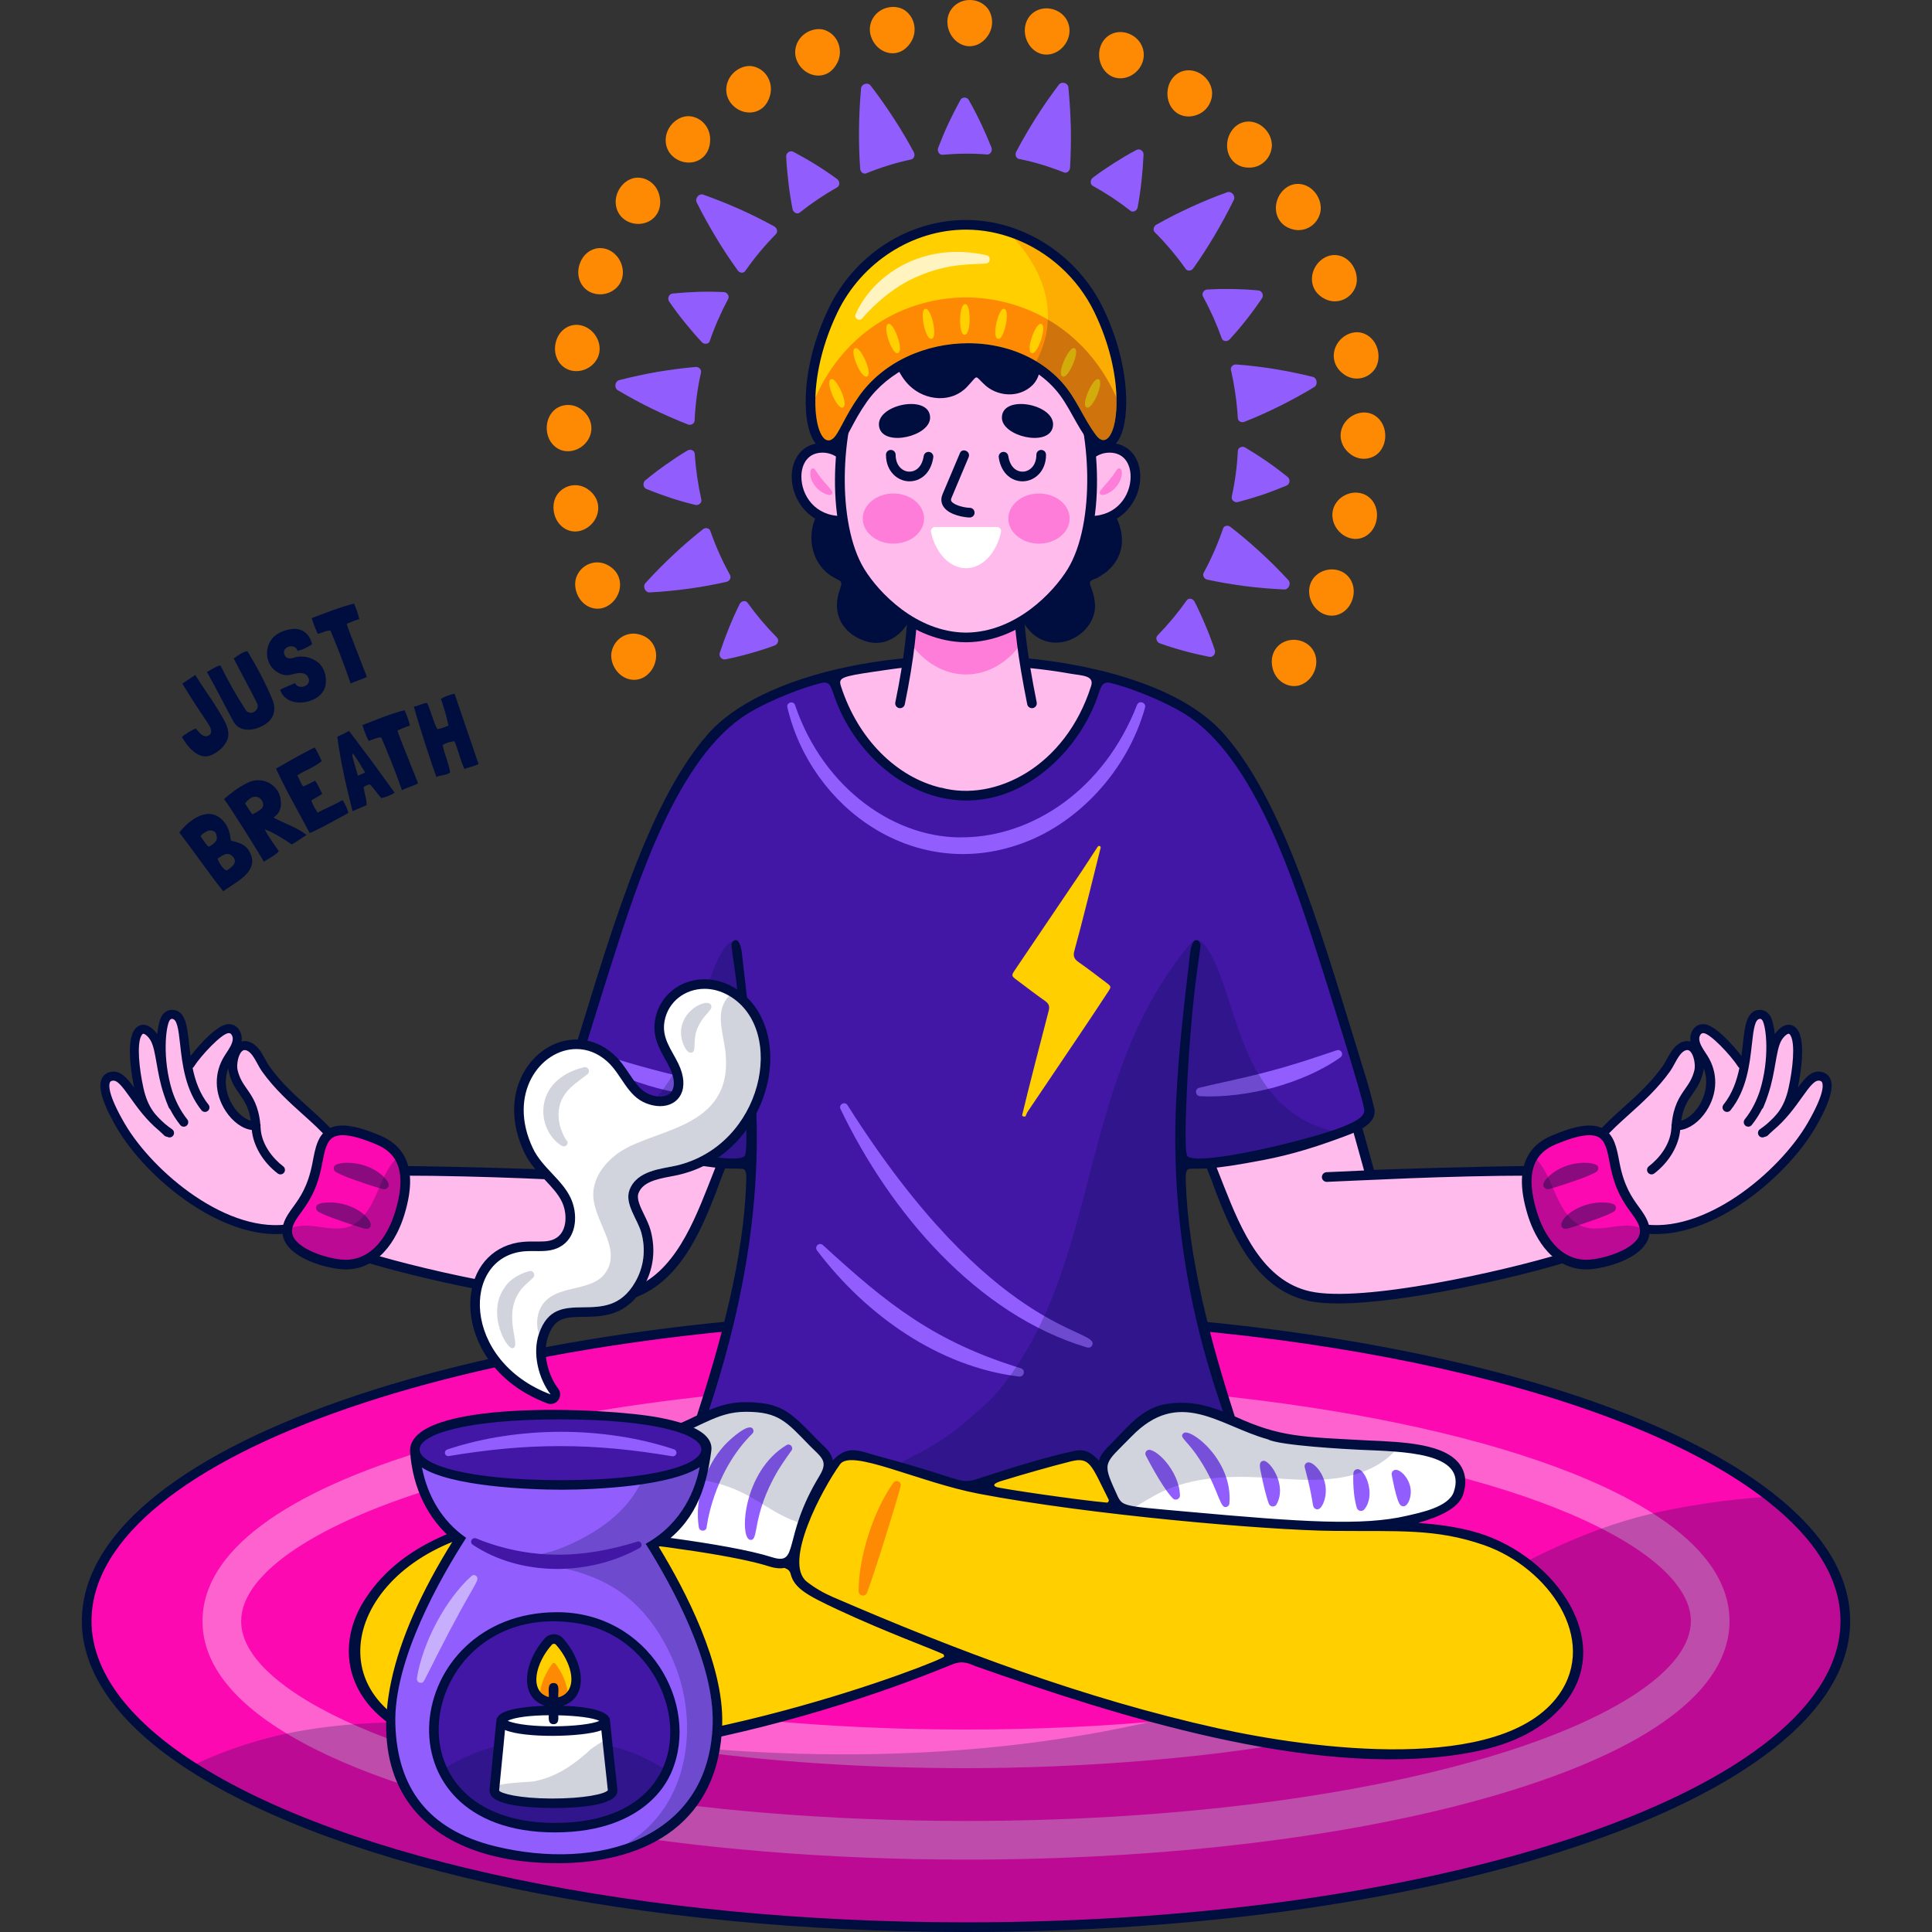 <?xml version="1.0" encoding="UTF-8"?>
<!-- Generator: Adobe Illustrator 25.3.1, SVG Export Plug-In . SVG Version: 6.00 Build 0)  -->
<svg xmlns="http://www.w3.org/2000/svg" xmlns:xlink="http://www.w3.org/1999/xlink" version="1.1" id="Capa_1" x="0px" y="0px" viewBox="0 0 512 512" style="enable-background:new 0 0 512 512;" xml:space="preserve" width="512" height="512">
<rect x="0" y="0" width="512" height="512" fill="#333333" stroke="none"/>
<g>
	<g>
		<g>
			<g>
				<path style="fill:#FC09B2;" d="M489.028,429.602c0,44.8-104.331,81.117-233.034,81.117c-88.745,0-165.904-17.269-205.255-42.69      c-17.71-11.435-27.765-24.524-27.765-38.428c0-44.786,104.331-81.103,233.021-81.103c94.938,0,176.621,19.766,212.938,48.11      C481.842,406.678,489.028,417.851,489.028,429.602z"/>
				<g style="opacity:0.5;">
					<path style="fill:#FFBBEC;" d="M439.029,401.704c-32.471-21.445-104.317-35.301-183.035-35.301       c-53.15,0-103.187,6.116-140.892,17.221c-40.192,11.838-61.437,27.737-61.437,45.98c0,11.757,8.803,22.529,26.161,32.012       c35.206,19.244,102.71,31.199,176.168,31.199c53.156,0,103.197-6.116,140.904-17.223c40.193-11.838,61.438-27.74,61.438-45.988       C458.336,419.546,451.84,410.159,439.029,401.704z M394.005,465.769c-36.793,10.838-85.806,16.806-138.01,16.806       c-71.844,0-137.466-11.474-171.256-29.944c-9.504-5.192-20.832-13.401-20.832-23.026c0-12.664,20.22-26.18,54.089-36.156       c36.793-10.837,85.803-16.804,138-16.804c76.849,0,146.479,13.191,177.393,33.606c6.71,4.428,14.708,11.38,14.708,19.354       C448.096,442.273,427.875,455.793,394.005,465.769z"/>
					<path style="fill:#FFBBEC;" d="M389.436,411.311c-23.727-12.559-76.105-20.674-133.44-20.674       c-59.703,0-148.524,10.378-148.524,38.969c0,7.899,6.78,14.873,20.152,20.728c25.692,11.255,74.882,18.247,128.372,18.247       c59.705,0,148.533-10.38,148.533-38.975C404.529,422.764,399.45,416.608,389.436,411.311z M356.228,448.562       c-26.713,6.307-62.309,9.779-100.232,9.779c-52.167,0-99.782-6.662-124.263-17.387c-10.338-4.526-14.02-8.83-14.02-11.348       c0-3.702,8.015-11.859,38.059-18.95c26.712-6.306,62.306-9.779,100.224-9.779c55.79,0,106.287,7.648,128.651,19.485       c6.038,3.194,9.642,6.65,9.642,9.244C394.289,433.31,386.272,441.47,356.228,448.562z"/>
				</g>
				<path style="opacity:0.25;fill:#000E3F;" d="M489.028,429.602c0,44.8-104.331,81.117-233.034,81.117      c-88.745,0-165.904-17.269-205.255-42.69c9.518-4.607,19.807-7.821,30.083-9.531c32.414-5.366,65.42,0.952,98.11,4.166      c57.269,5.627,116.759,1.407,170.552-20.207c30.138-12.124,55.048-33.227,87.145-41.062c8.731-2.124,20.152-4,32.303-4.786      C481.842,406.678,489.028,417.851,489.028,429.602z"/>
			</g>
			<path style="fill:#000E3F;" d="M255.993,512c-86.075,0-164.99-16.436-205.949-42.894c-18.547-11.975-28.351-25.636-28.351-39.503     c0-22.247,24.544-43.043,69.111-58.555c44.147-15.366,102.812-23.828,165.19-23.828c92.177,0,176.069,18.991,213.726,48.382     c13.662,10.653,20.589,22.094,20.589,34.002c0,22.254-24.545,43.053-69.112,58.568C377.05,503.537,318.38,512,255.993,512z      M255.993,349.779c-127.782,0-231.74,35.809-231.74,79.824c0,12.956,9.399,25.871,27.18,37.353     c40.568,26.205,118.952,42.484,204.56,42.484c127.79,0,231.754-35.815,231.754-79.837c0-11.079-6.595-21.84-19.603-31.984     C430.909,368.557,347.635,349.779,255.993,349.779z"/>
		</g>
		<g>
			<g>
				<g>
					<g>
						<path style="fill:#FFBBEC;" d="M105.924,310.275c20.061,0.194,42.926,1.073,42.926,1.073s2.811-9.941,3.401-12.132        c3.605-13.372,3.956-6.851,35.308,1.74c1.211,0.332,3.86,1.343,5.081,1.639c1.159,0.284-3.604,11.711-4.059,12.865        c-4.478,11.358-10.337,25.112-23.535,28.029c-14.386,3.2-53.079-5.704-67.92-10.265        C88.52,330.576,94.243,310.162,105.924,310.275z"/>
						<path style="fill:#000E3F;" d="M96.751,334.446c13.829,4.25,43.368,10.981,60.668,10.981c3.075,0,5.76-0.213,7.905-0.689        c14.342-3.171,20.425-18.599,24.45-28.809c2.482-7.236,6.191-13.836,3.172-14.578c-0.252-0.061-15.628-4.628-25.882-8.349        c-14.7-5.333-13.155-4.25-19.172,17.029c-4.643-0.171-24.476-0.868-41.956-1.036        C92.573,308.995,86.813,331.391,96.751,334.446z M105.83,311.554c23.141,0,45.689,1.317,54.515,1.65        c0.02,0.001,0.04,0.001,0.06,0.001c0.68,0,1.246-0.536,1.277-1.222c0.033-0.706-0.515-1.304-1.22-1.337l-9.956-0.453        c3.584-12.695,4.221-16.27,5.857-17.122c2.11-1.096,4.451,1.053,35.114,10.522c-0.205,1.046-0.998,3.773-3.849,10.805        c-4.581,11.615-10.274,25.056-22.859,27.838c-13.757,3.054-51.199-5.3-67.267-10.239        C90.506,329.846,95.56,311.554,105.83,311.554z"/>
					</g>
					<g>
						<path style="fill:#FFBBEC;" d="M45.532,268.817c-0.633,0.005-1.227,0.392-1.572,0.922c-1.313,2.018-2.206,10.689,0.441,19.432        c-1.835-5.708-1.836-11.081-3.394-13.914c-0.892-1.622-3.198-3.898-4.596-1.355c-1.666,3.029-0.343,11.146,0.433,14.661        c0.714,3.236,1.784,5.341,2.998,6.948l-0.101,0.131c-4.98-5.525-7.061-11.284-10.38-10.364        c-4.308,1.193,1.458,11.022,2.624,13.029c7.371,12.689,27.855,30.5,45.548,27.153c7.648-1.447,16.786-8.007,14.459-16.909        c-2.523-9.653-13.954-14.579-21.607-25.333c-1.325-1.862-2.488-5.533-5.026-6.076c-3.07-0.656-4.057,4.537-3.569,6.657        c1.377,5.973,5.585,6.24,6.087,15.239c0.006,0.11,0.033,0.218,0.042,0.328c-1.669-0.21-3.898-1.211-6.221-4.356        c-3.23-4.375-2.982-9.223-2.503-11.852c0.345-0.963,0.787-1.895,1.345-2.772c0.897-1.409,2.065-2.922,2.304-4.623        c0.205-1.459-0.601-3.212-2.301-3.164c-2.303,0.065-6.948,5.116-9.259,8.164l-0.036-0.002l-1.488,1.924        C48.369,275.405,49.078,268.79,45.532,268.817z M44.461,289.367c0.012,0.04,0.028,0.079,0.04,0.119l-0.002,0.003        C44.485,289.448,44.474,289.408,44.461,289.367z"/>
						<path style="fill:#000E3F;" d="M45.523,267.626c-1.001,0.008-1.982,0.57-2.562,1.465c-0.589,0.906-1.059,2.678-1.303,4.969        c-0.774-1.124-2.122-2.489-3.684-2.489c-0.748-0.001-1.807,0.304-2.606,1.756c-0.994,1.808-1.075,4.927-0.84,7.918        c0.226,2.879,0.745,5.632,1.03,7.001c-2.071-2.837-3.896-4.842-6.516-4.117c-1.016,0.282-1.757,0.931-2.144,1.877        c-0.255,0.626-0.347,1.384-0.277,2.279c0.192,2.455,1.613,5.94,4.292,10.549c7.866,13.541,29.035,31.164,46.84,27.795        c5.723-1.083,11.156-4.523,13.84-8.765c1.882-2.974,2.419-6.303,1.55-9.615c-1.553-5.945-6.268-10.182-11.259-14.669        c-3.634-3.267-7.392-6.645-10.531-11.054c-0.317-0.447-0.649-1.055-0.998-1.697c-1.053-1.936-2.364-4.343-4.748-4.852        c-0.555-0.119-1.094-0.094-1.604,0.04c0.005-0.031,0.017-0.059,0.022-0.09c0.171-1.249-0.197-2.565-0.974-3.433        c-0.651-0.729-1.554-1.115-2.54-1.088c-2.904,0.083-7.664,5.398-10.007,8.428c-0.155-1.13-0.279-2.234-0.395-3.283        C49.577,271.748,49.119,267.598,45.523,267.626z M45.541,270.007c1.376-0.01,1.733,2.58,2.201,6.807        c0.562,5.08,1.331,12.037,5.652,17.414c0.412,0.513,1.161,0.595,1.675,0.182c0.513-0.413,0.592-1.162,0.182-1.675        c-2.332-2.903-3.512-6.33-4.206-9.7c0.116-0.084,0.223-0.186,0.306-0.314c2.038-3.166,7.47-8.884,9.228-8.933        c0.289-0.009,0.511,0.086,0.698,0.294c0.311,0.346,0.468,0.95,0.39,1.514c-0.163,1.161-0.929,2.321-1.669,3.444        c-0.158,0.237-0.313,0.473-0.46,0.705c-2.873,4.513-2.781,9.994,0.248,14.666c1.876,2.892,4.531,4.77,6.949,5.05        c0.387,4.18,2.955,8.545,6.871,11.522c0.524,0.399,1.272,0.297,1.669-0.227c0.398-0.521,0.297-1.271-0.227-1.669        c-2.734-2.077-5.742-5.788-5.98-10.116c-0.01-0.183-0.026-0.354-0.04-0.531c0.016-0.108,0.037-0.214,0.025-0.327        c-0.009-0.064-0.044-0.115-0.063-0.174c-0.464-4.903-2.096-7.275-3.551-9.357c-1.015-1.453-1.975-2.826-2.487-5.051        c-0.276-1.196,0.081-3.836,1.12-4.891c0.317-0.322,0.627-0.423,1.039-0.335c1.313,0.282,2.291,2.077,3.154,3.663        c0.385,0.707,0.749,1.375,1.15,1.938c3.291,4.625,7.322,8.249,10.878,11.446c4.923,4.425,9.174,8.246,10.547,13.499        c0.705,2.701,0.282,5.304-1.259,7.74c-2.669,4.219-8.085,6.907-12.269,7.698c-16.74,3.167-36.818-13.707-44.297-26.58        c-4.412-7.596-4.202-10.083-3.91-10.804c0.077-0.188,0.2-0.376,0.573-0.48c1.327-0.367,2.644,1.374,4.858,4.482        c1.902,2.669,4.207,5.876,7.591,8.695c0.472,0.428,0.943,0.854,1.4,1.31c0.215,0.214,0.492,0.318,0.773,0.334        c0.539,0.336,1.25,0.2,1.612-0.331c0.372-0.542,0.23-1.285-0.312-1.655c-0.667-0.455-1.284-0.938-1.878-1.43        c-0.009-0.008-0.017-0.016-0.026-0.024c-2.309-2.094-4.491-4.073-5.689-9.499c-1.127-5.099-1.778-11.601-0.551-13.832        c0.086-0.156,0.31-0.521,0.518-0.521c0.453-0.001,1.4,0.802,1.991,1.878c0.729,1.326,1.102,3.465,1.535,5.94        c0.437,2.505,0.934,5.326,1.911,8.226c0.374,1.174,0.804,2.345,1.307,3.498c0.077,0.176,0.198,0.314,0.337,0.43        c0.728,1.418,1.615,2.831,2.712,4.21c0.409,0.515,1.159,0.6,1.674,0.19c0.515-0.409,0.598-1.158,0.19-1.674        c-1.925-2.42-3.149-4.998-3.994-7.532c-2.696-8.659-1.693-17.167-0.677-18.73C45.103,270.165,45.343,270.01,45.541,270.007z         M60.629,284.067c0.617,2.674,1.755,4.305,2.856,5.881c1.27,1.818,2.469,3.574,2.984,7.054        c-1.568-0.415-3.376-1.868-4.686-3.887c-0.82-1.265-3.054-5.356-1.276-10.029C60.527,283.445,60.564,283.784,60.629,284.067z"/>
					</g>
					<g>
						<g>
							<path style="fill:#FC09B2;" d="M105.942,321.521c-1.993,6.576-6.44,13.368-14.01,13.607         c-4.38,0.128-16.122-2.997-15.825-9.095c0.025-0.465,0.117-0.942,0.278-1.433c1.405-4.148,5.752-6.056,7.689-16.241         c1.276-6.781,2.137-12.221,16.302-6.199c2.469,1.053,4.169,2.504,5.269,4.23         C108.319,310.547,107.554,316.241,105.942,321.521z"/>
							<g style="opacity:0.45;">
								<path style="fill:#000E3F;" d="M100.122,310.579c1.597,1.117,3.998,3.35,2.346,4.392c-0.485,0.306-1.094,0.136-0.964,0.143          c-1.92-0.45-7.565-2.403-9.304-3.064c-2.512-0.992-3.311-1.532-3.193-1.463c-0.544-0.318-0.728-1.017-0.41-1.561          C89.225,307.949,95.346,307.307,100.122,310.579z"/>
								<path style="fill:#000E3F;" d="M88.324,318.686c6.853,0.45,11.478,5.514,9.459,6.786c-0.666,0.42-1.121,0.207-7.198-1.826          c-5.178-1.77-6.384-2.611-6.264-2.558c-0.545-0.318-0.728-1.017-0.41-1.561C84.449,318.606,87.261,318.628,88.324,318.686z"/>
							</g>
							<path style="opacity:0.25;fill:#000E3F;" d="M105.942,321.521c-1.993,6.576-6.44,13.368-14.01,13.607         c-4.38,0.128-16.122-2.997-15.825-9.095l0.045-0.03c5.749-3.487,12.982,2.18,18.497-2.122         c5.561-4.332,5.733-12.748,10.996-17.49C108.319,310.547,107.554,316.241,105.942,321.521z"/>
						</g>
						<path style="fill:#000E3F;" d="M76.921,330.937c-1.476-1.504-2.18-3.175-2.092-4.969c0.03-0.57,0.144-1.164,0.344-1.778        c0.556-1.643,1.509-2.956,2.519-4.345c1.748-2.408,3.923-5.404,5.125-11.722l0.04-0.213c0.699-3.718,1.359-7.23,4.339-8.826        c2.82-1.509,7.04-0.925,13.683,1.9c2.585,1.103,4.553,2.69,5.843,4.715c2.459,3.821,2.605,9.12,0.445,16.197        c-1.291,4.263-5.356,14.202-15.197,14.514c-0.09,0.003-0.184,0.004-0.28,0.004C88.17,336.412,80.571,334.661,76.921,330.937z         M88.404,301.341c-1.9,1.016-2.424,3.808-3.033,7.042l-0.04,0.216c-1.31,6.884-3.671,10.136-5.569,12.75        c-0.969,1.334-1.734,2.387-2.16,3.649c-0.126,0.386-0.199,0.756-0.216,1.098c-0.052,1.063,0.394,2.061,1.363,3.049        c2.843,2.898,9.498,4.707,12.888,4.707c0.086,0,0.171-0.001,0.255-0.002c8.182-0.259,11.694-8.967,12.826-12.699        c0-0.001,0-0.001,0.001-0.002c1.926-6.314,1.878-10.915-0.153-14.069c-1.011-1.586-2.59-2.844-4.692-3.74        c-3.932-1.672-6.936-2.502-9.084-2.502C89.823,300.837,89.03,301.005,88.404,301.341z"/>
					</g>
				</g>
				<g>
					<g>
						<path style="fill:#FFBBEC;" d="M406.077,310.275c-20.061,0.194-42.926,1.073-42.926,1.073s-2.811-9.941-3.402-12.132        c-3.605-13.372-3.956-6.851-35.308,1.74c-1.211,0.332-3.86,1.343-5.081,1.639c-1.159,0.284,3.604,11.711,4.059,12.865        c4.478,11.358,10.338,25.112,23.535,28.029c14.386,3.2,53.079-5.704,67.92-10.265        C423.481,330.576,417.758,310.162,406.077,310.275z"/>
						<path style="fill:#000E3F;" d="M406.065,308.995c-17.48,0.169-37.313,0.866-41.956,1.036        c-6.017-21.279-4.472-22.363-19.172-17.029c-10.254,3.721-25.63,8.288-25.882,8.349c-3.019,0.741,0.69,7.342,3.173,14.578        c4.025,10.21,10.108,25.638,24.45,28.809c2.145,0.476,4.83,0.689,7.905,0.689c17.3,0,46.838-6.73,60.668-10.981        C425.188,331.391,419.428,308.995,406.065,308.995z M414.498,331.998c-16.068,4.939-53.51,13.293-67.267,10.239        c-12.585-2.782-18.277-16.223-22.858-27.838c-2.851-7.032-3.644-9.759-3.849-10.805c30.663-9.469,33.004-11.618,35.114-10.522        c1.637,0.852,2.273,4.427,5.857,17.122l-9.956,0.453c-0.705,0.033-1.253,0.631-1.22,1.337        c0.031,0.686,0.598,1.222,1.278,1.222c0.02,0,0.04,0,0.06-0.001c8.826-0.333,31.374-1.65,54.515-1.65        C416.441,311.554,421.495,329.846,414.498,331.998z"/>
					</g>
					<g>
						<path style="fill:#FFBBEC;" d="M462.24,282.684l-1.488-1.924l-0.036,0.002c-2.311-3.048-6.956-8.099-9.259-8.164        c-1.7-0.048-2.506,1.705-2.301,3.164c0.239,1.701,1.406,3.214,2.304,4.623c0.559,0.877,1,1.809,1.345,2.772        c0.479,2.629,0.728,7.477-2.503,11.852c-2.322,3.145-4.552,4.147-6.221,4.356c0.009-0.11,0.036-0.218,0.042-0.328        c0.502-8.999,4.71-9.266,6.087-15.239c0.488-2.12-0.499-7.313-3.569-6.657c-2.538,0.543-3.701,4.214-5.026,6.076        c-7.653,10.754-19.084,15.68-21.607,25.333c-2.327,8.902,6.81,15.462,14.459,16.909c17.693,3.347,38.177-14.464,45.548-27.153        c1.166-2.007,6.933-11.836,2.625-13.029c-3.32-0.92-5.4,4.84-10.381,10.364l-0.101-0.131c1.214-1.606,2.284-3.712,2.998-6.948        c0.776-3.515,2.098-11.632,0.432-14.661c-1.398-2.542-3.705-0.267-4.596,1.355c-1.558,2.833-1.558,8.206-3.394,13.914        c2.648-8.743,1.754-17.414,0.441-19.432c-0.345-0.531-0.939-0.918-1.572-0.922C462.923,268.79,463.632,275.405,462.24,282.684        z M467.503,289.489l-0.002-0.003c0.012-0.04,0.028-0.079,0.04-0.119C467.527,289.408,467.516,289.448,467.503,289.489z"/>
						<path style="fill:#000E3F;" d="M461.892,276.552c-0.116,1.049-0.24,2.152-0.395,3.283c-2.343-3.03-7.102-8.345-10.007-8.428        c-0.986-0.027-1.889,0.359-2.54,1.088c-0.777,0.868-1.145,2.184-0.974,3.433c0.004,0.031,0.017,0.059,0.022,0.09        c-0.511-0.134-1.05-0.159-1.604-0.04c-2.384,0.509-3.695,2.916-4.748,4.852c-0.349,0.642-0.681,1.25-0.998,1.697        c-3.139,4.41-6.897,7.788-10.531,11.054c-4.991,4.486-9.706,8.724-11.259,14.669c-0.87,3.311-0.332,6.641,1.55,9.615        c2.684,4.242,8.117,7.683,13.84,8.765c17.806,3.369,38.975-14.255,46.84-27.795c2.679-4.609,4.1-8.094,4.292-10.549        c0.071-0.895-0.021-1.654-0.277-2.279c-0.386-0.946-1.127-1.595-2.144-1.877c-2.62-0.725-4.444,1.28-6.516,4.117        c0.285-1.37,0.805-4.122,1.031-7.001c0.235-2.991,0.154-6.11-0.84-7.918c-0.799-1.451-1.858-1.756-2.606-1.756        c-1.562,0-2.91,1.365-3.685,2.489c-0.243-2.291-0.714-4.064-1.303-4.969c-0.581-0.895-1.562-1.458-2.562-1.465        C462.883,267.598,462.424,271.748,461.892,276.552z M467.043,270.389c1.016,1.563,2.019,10.072-0.677,18.73        c-0.845,2.534-2.069,5.112-3.994,7.532c-0.408,0.516-0.325,1.265,0.19,1.674c0.515,0.409,1.265,0.325,1.674-0.19        c1.097-1.379,1.984-2.791,2.712-4.21c0.139-0.116,0.26-0.253,0.337-0.43c0.503-1.152,0.933-2.324,1.306-3.498        c0.977-2.899,1.474-5.721,1.911-8.226c0.433-2.476,0.806-4.614,1.535-5.94c0.591-1.076,1.539-1.879,1.991-1.878        c0.208,0,0.432,0.365,0.518,0.521c1.227,2.23,0.576,8.733-0.551,13.832c-1.198,5.426-3.379,7.404-5.689,9.499        c-0.009,0.008-0.017,0.016-0.026,0.024c-0.595,0.492-1.211,0.975-1.879,1.43c-0.542,0.37-0.684,1.113-0.312,1.655        c0.362,0.53,1.073,0.667,1.612,0.331c0.281-0.016,0.558-0.12,0.773-0.334c0.457-0.457,0.927-0.883,1.399-1.31        c3.385-2.819,5.69-6.026,7.592-8.695c2.214-3.108,3.531-4.849,4.858-4.482c0.373,0.104,0.496,0.292,0.574,0.48        c0.292,0.721,0.502,3.208-3.91,10.804c-7.479,12.873-27.557,29.747-44.297,26.58c-4.183-0.792-9.6-3.479-12.269-7.698        c-1.541-2.436-1.964-5.039-1.259-7.74c1.373-5.252,5.624-9.073,10.547-13.499c3.556-3.197,7.586-6.821,10.878-11.446        c0.401-0.564,0.766-1.231,1.15-1.938c0.863-1.585,1.841-3.381,3.154-3.663c0.412-0.088,0.722,0.012,1.039,0.335        c1.039,1.055,1.396,3.694,1.12,4.891c-0.512,2.225-1.472,3.598-2.487,5.051c-1.454,2.082-3.087,4.454-3.551,9.357        c-0.019,0.06-0.053,0.111-0.063,0.174c-0.012,0.113,0.009,0.219,0.025,0.327c-0.013,0.177-0.029,0.348-0.04,0.531        c-0.238,4.328-3.246,8.039-5.98,10.116c-0.524,0.399-0.625,1.148-0.227,1.669c0.397,0.524,1.145,0.626,1.669,0.227        c3.916-2.977,6.484-7.342,6.871-11.522c2.418-0.28,5.073-2.158,6.949-5.05c3.029-4.672,3.121-10.153,0.248-14.666        c-0.147-0.232-0.303-0.467-0.46-0.705c-0.74-1.122-1.506-2.283-1.669-3.444c-0.078-0.564,0.079-1.168,0.39-1.514        c0.187-0.208,0.409-0.303,0.697-0.294c1.758,0.05,7.191,5.767,9.228,8.933c0.083,0.128,0.189,0.23,0.306,0.314        c-0.694,3.37-1.874,6.797-4.206,9.7c-0.41,0.512-0.332,1.262,0.182,1.675c0.513,0.413,1.263,0.33,1.675-0.182        c4.32-5.377,5.089-12.334,5.652-17.414c0.468-4.228,0.825-6.818,2.201-6.807C466.658,270.01,466.898,270.165,467.043,270.389z         M451.496,283.085c1.777,4.673-0.457,8.764-1.277,10.029c-1.31,2.019-3.118,3.472-4.686,3.887        c0.514-3.48,1.714-5.236,2.984-7.054c1.1-1.576,2.239-3.206,2.856-5.881C451.437,283.784,451.474,283.445,451.496,283.085z"/>
					</g>
					<g>
						<g>
							<path style="fill:#FC09B2;" d="M406.059,321.521c1.993,6.576,6.44,13.368,14.01,13.607c4.38,0.128,16.122-2.997,15.825-9.095         c-0.025-0.465-0.118-0.942-0.278-1.433c-1.405-4.148-5.752-6.056-7.689-16.241c-1.276-6.781-2.137-12.221-16.302-6.199         c-2.469,1.053-4.169,2.504-5.268,4.23C403.682,310.547,404.448,316.241,406.059,321.521z"/>
							<g style="opacity:0.45;">
								<path style="fill:#000E3F;" d="M411.879,310.579c-1.597,1.117-3.998,3.35-2.346,4.392c0.486,0.306,1.094,0.136,0.964,0.143          c1.92-0.45,7.565-2.403,9.304-3.064c2.513-0.992,3.311-1.532,3.193-1.463c0.544-0.318,0.728-1.017,0.41-1.561          C422.776,307.949,416.655,307.307,411.879,310.579z"/>
								<path style="fill:#000E3F;" d="M423.677,318.686c-6.853,0.45-11.478,5.514-9.459,6.786c0.666,0.42,1.121,0.207,7.198-1.826          c5.178-1.77,6.384-2.611,6.264-2.558c0.544-0.318,0.728-1.017,0.41-1.561C427.553,318.606,424.74,318.628,423.677,318.686z"/>
							</g>
							<path style="opacity:0.25;fill:#000E3F;" d="M406.059,321.521c1.993,6.576,6.44,13.368,14.01,13.607         c4.38,0.128,16.122-2.997,15.825-9.095l-0.045-0.03c-5.749-3.487-12.981,2.18-18.497-2.122         c-5.561-4.332-5.733-12.748-10.996-17.49C403.682,310.547,404.448,316.241,406.059,321.521z"/>
						</g>
						<path style="fill:#000E3F;" d="M420.312,336.412c-0.096,0-0.19-0.001-0.28-0.004c-9.84-0.311-13.906-10.251-15.197-14.514        c-2.16-7.077-2.014-12.376,0.445-16.197c1.29-2.025,3.258-3.612,5.843-4.715c6.643-2.824,10.863-3.409,13.683-1.9        c2.98,1.596,3.64,5.108,4.339,8.826l0.04,0.213c1.203,6.318,3.378,9.315,5.125,11.722c1.01,1.39,1.963,2.702,2.519,4.345        c0.2,0.614,0.314,1.208,0.344,1.778c0.087,1.794-0.616,3.465-2.093,4.969C431.43,334.661,423.831,336.412,420.312,336.412z         M421.211,300.837c-2.148,0-5.153,0.829-9.084,2.502c-2.101,0.896-3.68,2.154-4.691,3.74        c-2.03,3.154-2.079,7.755-0.153,14.069c0.001,0.001,0.001,0.002,0.001,0.002c1.131,3.732,4.644,12.441,12.825,12.699        c0.084,0.001,0.169,0.002,0.255,0.002c3.39,0,10.046-1.809,12.888-4.707c0.969-0.988,1.415-1.986,1.363-3.049        c-0.017-0.342-0.09-0.712-0.216-1.098c-0.426-1.262-1.191-2.315-2.16-3.649c-1.898-2.614-4.259-5.866-5.569-12.75l-0.04-0.216        c-0.609-3.233-1.132-6.025-3.033-7.042C422.971,301.005,422.178,300.837,421.211,300.837z"/>
					</g>
				</g>
			</g>
			<g>
				<g>
					<g>
						<path style="fill:#FFFFFF;" d="M219.404,389.242c-0.192,0.781-0.576,1.626-1.152,2.548c-2.189,3.584-3.789,7.629-5.338,11.546        l-0.179,0.461l-0.038,0.09c-0.717,1.818-1.113,3.456-1.459,4.902c-0.627,2.611-1.216,5.108-3.763,5.492        c-0.231,0.051-0.474,0.064-0.743,0.064c-0.755,0-1.613-0.154-2.663-0.487c-8.09-2.573-26.254-5.363-52.521-8.077        c-4.954-0.512-11.546-1.19-16.82-2.919c-2.931-0.96-5.466-2.24-7.091-4.006c-2.496-2.688-2.65-5.21-2.342-6.836        c0.499-2.598,2.509-4.877,5.658-6.413c1.049-0.512,2.176-0.909,3.392-1.242c4.506-1.229,10.049-1.318,16.27-1.434        c10.125-0.192,21.607-0.397,32.398-5.581c1.088-0.525,2.099-0.999,3.059-1.447h0.012c4.148-1.933,7.297-3.046,11.649-3.046        c1.229,0,2.547,0.089,4.019,0.269c5.479,0.653,8.115,3.353,12.481,7.808c1.062,1.075,2.227,2.278,3.597,3.61        C219.328,386.004,219.852,387.463,219.404,389.242z"/>
						<path style="fill:#FFFFFF;" d="M386.477,395.809c-1.523,4.378-8.807,6.029-12.66,6.976        c-12.455,3.085-26.51,0.832-39.208,0.013c-10.445-0.666-20.942-1.267-31.323-2.624c-1.203-0.166-2.189-0.269-3.033-0.448        c-2.356-0.525-3.623-1.626-5.517-6.067c-0.819-1.895-1.421-2.663-1.958-3.968c-1.165-3.187,0.602-3.981,4.557-8.218        c5.338-5.684,8.359-8.436,15.796-8.436c5.927,0,10.817,2.291,14.503,3.904c14.183,6.208,30.811,5.568,42.907,6.579        c7.271,0.615,12.903,1.818,15.386,5.479C387.207,390.868,387.386,393.159,386.477,395.809z"/>
					</g>
					<g style="opacity:0.5;">
						<path style="fill:#FD8A02;" d="M294.226,451.873c-1.849-0.563-37.664-12.013-37.226-13.291        c0.112-0.327,0.372-0.608,0.595-0.889c0.154-0.195,14.498-6.518,28.178-6.489c6.41,0.013,10.38-0.362,21.787,1.945        c30.712,6.21,63.244,26.37,96.142,7.812c5.468-3.085,8.833-5.832,12.558-8.41c0.344-0.238,1.244,0.074,1.371,0.896        c0.963,6.276-0.231,12.004-4.133,17.138C394.171,476.01,325.417,461.366,294.226,451.873z"/>
						<path style="fill:#FD8A02;" d="M130.471,464.149c-17.805-1.391-36.571-9.244-36.383-25.961        c0.018-1.633,0.152-3.267,0.284-4.897c0.049-0.61,0.967-0.984,1.487-0.638c5.254,3.503,3.22,3.2,13.234,8.742        c23.766,13.155,49.166,5.745,75.066-2.809c24.763-8.178,39.291-8.466,53.145-6.277c1.324,0.209,2.135,0.52,13.432,5.089        c0.462,0.187,0.884,0.476,1.312,0.737c0.404,0.247,0.392,1.044-0.003,1.328c-0.304,0.219-0.421,0.49-1.975,1.071        C212.104,454.74,171.489,467.353,130.471,464.149z"/>
					</g>
					<path style="fill:#FFBBEC;" d="M256.274,175.281c18.397,0,10.186,0.313,16.21,0.702c4.576,0.296,14.925,1.95,17.084,2.888       c0.634,0.275,1.207,1.209,0.769,2.649c-7.095,23.311-32.625,37.932-53.982,22.081c-7.678-5.699-14.179-17.172-14.888-23.032       c-0.123-1.017,0.814-1.878,1.814-2.069c12.372-2.379,16.517-3.311,32.993-3.311       C256.274,175.22,256.274,175.251,256.274,175.281z"/>
					<path style="fill:#4217A6;" d="M353.67,264.27c-6.938-22.439-14.222-46.876-27.496-65.257       c-7.54-10.432-19.854-15.873-32.181-19.201c-0.486-0.128-0.999-0.179-1.485-0.256c-2.445-0.371-1.587,6.708-9.69,17.037       c-4.8,6.106-10.739,10.624-18.138,13.108c-14.759,4.954-30.465-4.007-38.274-16.846c-5.722-9.421-4.8-13.236-6.81-13.185       c-3.814,0.09-19.649,5.427-27.573,12.57c-15.412,13.927-24.577,42.741-30.887,62.428c-0.039,0.09-9.818,30.939-11.354,36.878       c-0.282,1.101-0.474,2.227-0.627,3.341c-0.256,1.984,6.413,4.621,8.269,5.363c12.289,4.826,21.735,6.132,34.984,7.578       c1.498,0.166,3.021,0.179,4.531,0.179c1.178-0.013,1.908-0.729,1.997-1.83c0.103-1.37,0.077-2.048,0.077-9.844h-0.064       c0-10.778-0.102-9.306,0.282-9.831c0.179,0.64,0.231,20.519,0.231,21.172c0,2.893,0.077,5.799-0.589,8.666       c-0.115,0.487-0.986,23.809-10.215,51.804c-1.075,3.277-1.92,5.799-2.573,7.757c4.148-1.933,7.297-3.046,11.649-3.046       c1.229,0,2.547,0.089,4.019,0.269c5.479,0.653,8.115,3.353,12.481,7.808c1.062,1.075,2.227,2.278,3.597,3.61       c1.498,1.459,2.023,2.919,1.574,4.698c0.64,0.192,1.242-0.217,2.266-1.472c2.931-3.61,5.107-2.599,19.521,1.638       c14.798,4.352,14.516,4.852,18.228,3.61c14.273-4.787,18.036-5.325,24.667-7.271c5.824-1.702,6.631,4.685,8.538,3.533       c-0.525-1.536-0.205-2.88,2.01-5.018c0.896-0.87,1.779-1.805,2.701-2.79c3.405-3.623,6.925-7.36,11.892-8.129       c1.318-0.205,2.624-0.307,3.904-0.307c4.8,0,8.704,1.421,12.66,3.111c-7.092-20.839-9.447-33.499-11.674-48.578       c-1.049-7.066-0.742-7.411-1.331-12.019c-0.281-2.24-0.166-4.532-0.217-6.797c-0.013-0.358,0.371-0.819,0.653-0.794       c4.352,0.346,16.705-1.408,21.019-2.086c6.963-1.101,22.567-5.146,27.688-9.536C363.756,294.774,363.014,294.518,353.67,264.27       z"/>
					<g>
						<path style="fill:#FFCF00;" d="M371.941,404.84c-9.921,0.248-19.842-0.223-29.745-0.79        c-8.514-0.488-17.634-0.173-25.995-1.737c-3.968-0.742-8.039-0.602-12.02-1.267c-6.759-1.114-9.485-0.499-8.96-1.498        c0.397-0.755,0.23-1.485-0.115-2.176c-3.866-7.847-5.274-12.429-10.266-11.418c-5.888,1.203-21.71,5.952-24.321,7.079        c-1.229,0.525,0.025,1.843-0.794,1.779c-4.724-0.36-26.387-7.917-32.833-8.884c-4.839-0.704-5.85,2.419-12.084,15.694        c-2.227,4.749-2.125,6.605-3.469,11.968c-0.455,1.802-1.334,1.371-3.865,0.691c-0.969,0.215-2.397-0.103-3.405-0.423        c-18.201-5.788-58.4-7.41-69.341-10.996c-11.789,2.957-23.297,6.477-32.257,16.026c-8.563,9.114-8.423,14.81-8.384,19.547        c0.038,5.901,2.547,10.778,6.643,14.785c10.65,10.381,30.465,10.817,31.886,11.15c2.919,0.653,16.68,0.473,17.755,0.269        c9.251-1.743,35.474,0.345,98.642-23.706l7.224-1.885c16.022,5.466,92.446,35.444,139.264,22.596        C436.931,450.294,416.519,403.726,371.941,404.84z"/>
						<path style="fill:#FFCF00;" d="M271.76,295.878c-0.966,0.074-0.903-0.252-0.834-0.545c1.264-5.408,5.569-22.09,6.982-27.45        c0.328-1.244,0.037-1.923-0.978-2.636c-2.472-1.736-4.861-3.59-7.284-5.395c-1.698-1.264-1.71-1.271-0.533-3.013        c25.543-37.801,14.235-20.975,21.488-31.991c0.198-0.301,0.413-0.79,0.814-0.648c0.458,0.163,0.215,0.657,0.131,0.997        c-1.563,6.329-4.987,20.189-6.832,26.788c-0.4,1.429-0.004,2.205,1.146,3.006c2.478,1.727,4.873,3.574,7.283,5.397        c1.398,1.058,1.401,1.094,0.48,2.494c-7.469,11.364-8.052,12.042-21.214,31.628C272.074,295.005,271.888,295.6,271.76,295.878        z"/>
					</g>
					<g>
						<path style="fill:#915EFD;" d="M187.271,404.795c-0.216,1.147-1.875,1.133-2.068-0.023c-1.173-7.081,1.502-16.019,6.801-21.77        c1.467-1.61,6.654-6.303,7.594-4.191c0.172,0.387,0.076,0.825-0.209,1.106C188.744,390.411,187.18,405.278,187.271,404.795z"/>
						<path style="fill:#915EFD;" d="M206.195,389.665c-7.246,12.28-4.892,18.86-7.432,18.4c-2.862-0.518-1.898-18.15,9.678-25.102        c0.923-0.554,1.948,0.564,1.312,1.436C209.753,384.399,207.31,387.806,206.195,389.665z"/>
						<path style="fill:#915EFD;" d="M325.806,398.411c-0.05,0.589-0.567,1.025-1.155,0.975c-1.583-0.134-2.046-6.112-7.822-14.21        c-2.767-3.804-4.309-4.342-3.193-5.362C315.358,378.238,326.78,386.914,325.806,398.411z"/>
						<path style="fill:#915EFD;" d="M177.227,395.513c-0.195,1.619-0.984,7.622-0.962,7.482c-0.168,1.026-1.552,1.253-2.038,0.319        c-2.431-4.745-1.278-12.294,2.5-16.114c0.685-0.693,1.866-0.119,1.741,0.85C178.403,388.566,177.545,393.308,177.227,395.513z        "/>
						<path style="fill:#915EFD;" d="M164.587,398.447c-0.066,1.05-0.133,3.721-0.129,3.583c-0.033,1.025-1.346,1.44-1.963,0.607        c-3.254-4.445-1.854-12.323,2.701-15.386c0.802-0.539,1.832,0.234,1.55,1.152        C165.699,391.808,164.936,393.852,164.587,398.447z"/>
						<path style="fill:#915EFD;" d="M152.963,397.401c-0.379,2.203-0.628,2.981-0.59,2.841c-0.256,0.948-1.511,1.119-2.026,0.306        c-2.242-3.545-1.137-9.636,2.211-12.21c0.724-0.556,1.764,0.013,1.697,0.915C154.143,390.776,152.939,397.539,152.963,397.401        z"/>
						<path style="fill:#915EFD;" d="M312.699,396.273c0.033,1.02-1.217,1.538-1.917,0.8c-3.141-3.312-7.417-11.952-7.153-11.385        c-0.243-0.522-0.016-1.143,0.506-1.386C305.973,383.449,312.483,389.578,312.699,396.273z"/>
						<path style="fill:#915EFD;" d="M351.25,396.398c-0.27,1.799-1.388,4.437-2.825,3.342c-0.82-0.625-0.069-1.188-2.637-10.815        l-0.015-0.055c-0.155-0.565,0.176-1.149,0.741-1.304C348.095,387.129,352.069,391.36,351.25,396.398z"/>
						<path style="fill:#915EFD;" d="M361.558,400.001c-0.6,0.72-1.75,0.459-2.002-0.422c-1.325-4.644-0.853-9.984-0.867-9.293        c0.088-0.603,0.647-1.019,1.25-0.932C361.974,389.651,364.62,396.328,361.558,400.001z"/>
						<path style="fill:#915EFD;" d="M338.314,398.652c-0.467,0.846-1.704,0.753-2.053-0.133c-0.682-1.731-1.601-5.697-1.945-7.503        c-0.366-1.762-0.973-3.755,0.537-3.889C336.491,386.981,341.16,393.5,338.314,398.652z"/>
						<path style="fill:#915EFD;" d="M141.52,397.927c-0.358,0.797-1.436,0.935-1.985,0.243c-2.157-2.745-0.543-7.91,2.826-8.928        c0.792-0.239,1.547,0.444,1.409,1.245C143.109,394.328,141.35,398.306,141.52,397.927z"/>
						<path style="fill:#915EFD;" d="M373.813,396.234c-0.219,1.747-1.32,3.724-2.637,2.672c-1.117-0.891-2.386-8.285-2.369-8.147        c-0.073-0.61,0.362-1.162,0.971-1.235C371.291,389.342,374.339,392.493,373.813,396.234z"/>
						<path style="fill:#915EFD;" d="M210.704,186.884c7.632,22.465,26.998,35.607,44.975,35.011        c17.936-0.34,36.848-12.518,45.627-35.047l0.01-0.026c0.516-1.322,2.509-0.654,2.131,0.712        c-4.733,16.868-17.652,30.167-31.49,35.543c-29.265,11.469-57.118-9.017-63.292-35.637c-0.301-1.298,1.598-1.839,2.03-0.584        L210.704,186.884z"/>
						<path style="fill:#915EFD;" d="M355.229,280.21c-5.261,3.739-11.679,6.343-17.827,8.044        c-6.186,1.625-13.046,2.588-19.383,2.252c-1.296-0.069-1.478-1.926-0.207-2.238c5.557-1.362,11.695-2.505,18.434-4.341        c3.032-0.781,6.027-1.682,9.023-2.616c2.993-0.948,5.965-1.98,9.002-2.984c0.56-0.187,1.165,0.114,1.353,0.673        C355.776,279.455,355.6,279.944,355.229,280.21z"/>
						<path style="fill:#915EFD;" d="M184.332,286.241l9.087,2.032c0.612,0.137,0.996,0.744,0.86,1.355        c-0.193,0.862-1.168,0.938-1.04,0.885c-11.723,0.795-26.89-3.338-36.591-9.631c-0.495-0.321-0.636-0.983-0.315-1.478        C157.393,277.771,159.581,280.513,184.332,286.241z"/>
						<path style="fill:#915EFD;" d="M222.745,293.896c13.12,27.373,36.14,54.516,65.369,63.202c0.596,0.177,1.223-0.162,1.4-0.759        c1.307-4.396-26.376-2.543-64.919-63.465C223.89,291.756,222.173,292.7,222.745,293.896z"/>
						<path style="fill:#915EFD;" d="M216.514,331.376c13.027,17.269,32.414,30.89,53.555,33.426c1.361,0.164,1.772-1.799,0.461-2.2        c-22.848-7.011-35.343-16.924-52.449-32.645c-0.431-0.397-1.102-0.37-1.5,0.061        C216.228,330.4,216.212,330.975,216.514,331.376z"/>
					</g>
					<g style="opacity:0.25;">
						<path style="fill:#000E3F;" d="M353.324,300.15c0,0.384-0.512,0.717-0.704,0.793c-9.063,3.303-14.017,4.352-23.079,5.633        c-7.079,0.998-11.188,1.574-15.399,1.395c-1.242-0.051-1.664,0.051-1.626,1.357c0.448,16.935,4.98,43.048,13.21,66.793        c-3.93-1.677-7.821-3.085-12.596-3.085c-1.28,0-2.586,0.103-3.904,0.307c-4.967,0.768-8.487,4.506-11.892,8.129        c-0.922,0.986-1.805,1.92-2.701,2.79c-2.214,2.138-2.534,3.482-2.01,5.018c0.051,0.141,0.103,0.269,0.154,0.41        c-0.013,0.013-0.038,0.038-0.051,0.051c-1.664-0.307-1.639-1.165-3.072-2.624c-1.434-1.459-3.111-2.035-5.159-1.472        c-4.135,1.152-8.295,2.176-12.404,3.379c-13.146,3.853-14.516,5.351-18.164,4.199c-25.896-8.192-14.375-1.523,3.61-17.857        c2.419-2.202,4.992-3.738,9.652-10.074c24.731-33.691,18.702-79.594,48.002-114.898c1.331-1.613,2.816-1.6,4.084,0.038        c8.653,11.239,8.026,41.691,32.155,48.809c0.589,0.179,1.178,0.384,1.754,0.602        C353.26,299.882,353.311,300.048,353.324,300.15z"/>
						<path style="fill:#000E3F;" d="M198.885,306.536c-0.056,0.68-0.82,1.417-1.55,1.419c-15.626,0.046-41.814-6.599-38.599-8.112        c0.673-0.316,1.358-0.643,2.075-0.823c24.551-6.176,24.119-43.402,32.919-49.465c0.267-0.184,0.904-0.002,0.989,0.279        c0.728,2.406-0.48-2.758,1.732,12.293C198.563,276.491,200.091,292.001,198.885,306.536z"/>
					</g>
					<path style="fill:#FD8A02;" d="M238.676,393.826c-1.009,4.083-7.05,23.463-8.922,28.289c-0.45,1.171-2.198,0.862-2.211-0.406       c-0.032-8.888,3.844-21.287,9.215-28.772C237.445,391.981,238.958,392.672,238.676,393.826z"/>
					<g style="opacity:0.18;">
						<path style="fill:#000E3F;" d="M219.404,389.242c-0.192,0.781-0.576,1.626-1.152,2.548c-2.189,3.584-3.789,7.629-5.338,11.546        l-0.179,0.461c-1.984-0.538-3.917-1.37-5.735-2.317c-3.699-1.946-7.117-4.429-10.906-6.208        c-7.859-3.687-16.833-4.173-25.512-3.764c-5.479,0.269-10.97,0.858-16.449,0.615c-5.492-0.243-11.072-1.382-15.706-4.326        c-1.498-0.947-2.88-2.112-4.084-3.431c4.506-1.229,10.049-1.318,16.27-1.434c10.125-0.192,21.607-0.397,32.398-5.581        c1.088-0.525,2.099-0.999,3.059-1.447h0.012c4.148-1.933,7.297-3.046,11.649-3.046c1.229,0,2.547,0.089,4.019,0.269        c5.479,0.653,8.115,3.353,12.481,7.808c1.062,1.075,2.227,2.278,3.597,3.61C219.328,386.004,219.852,387.463,219.404,389.242z        "/>
						<path style="fill:#000E3F;" d="M370.541,383.52c-1.357,1.677-3.008,3.124-4.813,4.276c-4.634,2.944-10.215,4.083-15.694,4.326        c-5.492,0.243-10.97-0.346-16.461-0.615c-8.666-0.409-17.652,0.077-25.512,3.764c-2.713,1.28-5.235,2.905-7.808,4.454        c-2.356-0.525-3.623-1.626-5.517-6.067c-0.819-1.895-1.421-2.663-1.958-3.968c-1.165-3.187,0.602-3.981,4.557-8.218        c5.338-5.684,8.359-8.436,15.796-8.436c5.927,0,10.817,2.291,14.503,3.904C341.816,383.149,358.444,382.509,370.541,383.52z"/>
					</g>
				</g>
				<path style="fill:#000E3F;" d="M391.892,406.28c-6.182-1.907-12.378-2.381-16.077-2.714c5.453-1.485,10.663-3.84,11.866-7.335      c1.318-3.802,0.358-6.426-0.691-7.962c-3.866-5.671-14.861-6.132-24.577-6.541c-17.412-0.969-23.03-0.791-35.188-6.375      c-6.4-19.866-12.289-41.832-12.98-62.121c-0.064-1.856-0.051-3.418,1.024-3.482c3.597-0.243,4.467,0.589,19.931-2.407      c6.912-1.331,13.645-3.418,20.238-5.875c3.213-1.203,9.933-3.315,8.704-7.988c-0.64-2.445-1.216-4.903-1.971-7.309      c-11.008-35.483-20.993-72.413-37.647-91.485c-6.003-6.861-14.593-11.137-23.067-14.106      c-27.956-9.831-72.541-9.703-99.704,3.699c-5.287,2.611-10.369,5.939-14.273,10.407c-16.653,19.073-26.638,56.002-37.646,91.485      c-0.755,2.407-1.331,4.864-1.971,7.309c-1.229,4.672,5.492,6.784,8.704,7.988c6.592,2.458,13.325,4.544,20.238,5.875      c15.463,2.996,16.334,2.164,19.93,2.407c1.076,0.064,1.088,1.626,1.024,3.482c-0.704,20.353-6.63,42.05-13.069,61.891      c-0.704,0.346-1.459,0.691-2.24,1.075c-10.522,5.056-21.863,5.261-31.861,5.453c-8.026,0.141-14.951,0.269-20.199,2.804      c-3.52,1.715-5.786,4.314-6.349,7.335c-0.512,2.701,0.435,5.529,2.663,7.936c0.999,1.075,2.266,1.984,3.725,2.752      c-10.419,2.983-25.281,7.91-33.973,21.774c-12.685,20.251,2.816,50.767,73.463,39.925c28.366-4.352,57.987-13.005,82.397-23.079      c3.059-1.267,4.941,0.012,6.182,0.448c37.634,13.249,88.58,29.454,128.313,23.374c10.151-1.549,20.02-4.749,26.907-12.442      C428.822,435.606,412.181,412.54,391.892,406.28z M293.801,397.409c0.166,0.32-0.154,0.832-0.499,0.793      c-7.54-0.652-28.43-3.75-29.288-4.134c-1.907-0.845,1.818-1.715,2.547-1.946c3.392-1.062,12.327-3.635,17.319-4.864      C288.95,386.03,289.219,388.346,293.801,397.409z M336.03,381.447c2.919,1.626,20.878,2.599,24.219,2.752      c11.406,0.512,28.686,0.576,25.012,11.188c-1.398,4.038-8.904,5.483-12.414,6.306c-11.552,2.707-27.43,1.713-58.091-1.071      c-18.471-1.677-17.255-1.242-19.086-5.262c-3.736-8.128-2.854-7.443,4.122-14.605      C312.588,367.491,323.178,377.899,336.03,381.447z M231.373,178.046c5.581-0.832,11.444-1.703,17.063-1.703      c8.961,0.013,20.148-0.486,35.329,2.202c2.88,0.512,6.298,0.41,5.389,3.264c-6.81,21.428-25.46,30.798-39.758,26.919v0.039      c-11.738-2.765-22.017-12.852-26.548-26.958C222.156,179.646,222.976,179.287,231.373,178.046z M200.306,291.727      c-0.717-13.069-2.163-26.062-3.687-39.042c-0.64-5.44-2.752-3.251-2.752-2.393c0,2.534,1.895,9.805,3.277,32.705      c0.32,5.312,1.216,22.35,0.179,23.387c-2.829,2.829-32.769-4.404-41-7.719c-3.494-1.396-6.067-2.688-5.862-4.634      c0.333-3.123,10.714-35.893,11.636-38.76c6.733-21.018,17.396-54.774,36.148-66.204c6.042-3.687,14.977-7.04,19.521-8.09      c2.33-0.538,2.534,1.37,3.494,4.02c6.016,16.589,22.491,29.915,40.284,26.651c13.146-2.343,24.577-13.901,29.198-26.651      c0.96-2.65,1.165-4.557,3.494-4.02c4.544,1.05,13.479,4.404,19.521,8.09c18.753,11.431,29.416,45.186,36.149,66.204      c0.922,2.867,11.303,35.637,11.636,38.76c0.205,1.946-2.368,3.238-5.862,4.634c-8.231,3.315-38.171,10.547-41,7.719      c-1.037-1.037-0.141-18.074,0.179-23.387c1.383-22.9,3.277-30.171,3.277-32.705c0-0.858-2.112-3.047-2.752,2.393      c-1.523,12.98-3.072,25.973-3.687,39.042c-1.83,38.517,7.411,67.817,12.417,82.346c-5.057-1.964-9.643-2.852-15.079-1.997      c-6.725,1.052-10.908,7.003-15.297,11.265c-1.472,1.421-2.214,2.624-2.483,3.738c-1.832-1.827-3.424-3.225-6.464-2.586      c-6.887,1.434-17.268,4.634-24.001,6.861c-7.181,2.381-3.008,1.255-27.88-5.414c-4.813-1.293-7.757-3.034-11.495,0.371      c-0.166,0.154-0.41,0.448-0.691,0.729c-0.218-1.1-0.819-2.265-2.01-3.418c-1.344-1.306-2.522-2.522-3.571-3.584      c-4.404-4.493-7.309-7.475-13.236-8.192c-1.523-0.179-2.893-0.269-4.173-0.269c-3.751,0-6.605,0.768-9.856,2.125      C192.856,358.393,202.252,327.479,200.306,291.727z M128.584,397.985c-3.879-4.186-2.176-8.755,2.931-11.226      c10.996-5.325,32.667,1.063,52.073-8.256c1.165-0.563,2.214-1.076,3.213-1.523c3.981-1.844,6.874-2.842,10.932-2.842      c8.654,0,10.733,2.699,16.807,8.935c0.026,0.013,0.039,0.038,0.064,0.064c3.206,3.206,4.94,4.072,2.56,7.988      c-10.098,16.618-5.114,23.943-12.698,21.517c-11.687-3.712-40.501-6.874-52.777-8.128c-5.159-0.537-12.109-1.255-17.345-3.136      C131.951,400.532,129.916,399.432,128.584,397.985z M127.215,462.692c-43.061-5.299-39.285-41.666-6.797-54.275      c4.557-1.766,9.216-3.161,13.94-4.314c5.299,1.741,11.802,2.407,17.063,2.944c26.177,2.701,44.252,5.479,52.265,8.026      c1.165,0.371,2.164,0.55,3.047,0.55c0.41,0,0.781-0.038,1.127-0.115c0.921,0.333,1.446,0.73,1.664,1.6      c0.973,3.777,4.186,5.581,12.557,9.498c12.391,5.799,25.294,10.509,27.893,11.776c0.141,0.077,0.205,0.384,0.243,0.602      C250.407,439.92,176.484,468.734,127.215,462.692z M413.09,449.162c-15.105,21.134-65.462,14.362-90.487,8.82      c-35.214-7.821-68.803-20.443-101.918-34.767c-2.432-1.049-4.723-2.368-6.835-4.019c-6.427-5.025,4.032-24.568,8.781-31.157      c3.008-4.173,20.801,4.774,36.84,7.834c29.172,5.568,75.971,9.652,93.88,9.831c17.319,0.166,27.201-0.691,40.027,3.802      C410.363,415.483,423.625,434.416,413.09,449.162z"/>
			</g>
			<g>
				<g>
					<path style="fill:#000E3F;" d="M229.162,169.85c-6.143-2.113-8.763-7.521-6.642-13.483c0.794-2.235,0.656-2.175-1.341-3.213       c-6.021-3.129-7.685-10.9-4.703-16.735c3.632-7.107,13.299-7.315,18.423-1.57c5.268,5.908,7.789,12.988,8.171,20.858       C243.478,164.121,237.093,172.578,229.162,169.85z"/>
					<path style="fill:#000E3F;" d="M275.874,136.108c4.82-6.29,15.097-7.479,19.399-0.023c2.964,5.138,3.072,11.155-1.937,15.362       c-0.717,0.602-1.548,1.071-2.33,1.594c-0.709,0.475-1.892,0.491-2.141,1.272c-0.272,0.851,1.045,2.159,1.307,5.673       c0.648,8.687-12.724,15.595-19.059,4.823C266.197,156.45,270.05,143.71,275.874,136.108z"/>
				</g>
				<g>
					<g>
						<path style="fill:#FFBBEC;" d="M238.522,186.394c1.383-6.708,2.189-12.071,2.65-16.103c0.602-5.21,0.653-8.231,0.755-9.114        c0.026-0.166-0.192-17.14,9.191-23.271c9.255-6.055,18.958,6.132,18.971,23.246c0,2.688,0.269,5.901,0.691,9.217        c0.704,5.671,1.831,11.674,2.701,16.027"/>
						<path style="opacity:0.35;fill:#FC09B2;" d="M270.779,170.367c-3.635,5.133-8.909,8.372-14.785,8.372        c-5.901,0-11.188-3.264-14.823-8.449c0.602-5.21,0.653-8.231,0.755-9.114c0.026-0.166-0.192-17.14,9.191-23.271        c9.255-6.055,18.958,6.132,18.971,23.246C270.088,163.839,270.357,167.052,270.779,170.367z"/>
					</g>
					<path style="fill:#000E3F;" d="M238.523,187.674c-0.085,0-0.172-0.008-0.26-0.026c-0.693-0.143-1.138-0.82-0.995-1.512       c1.199-5.815,2.084-11.195,2.631-15.99c0.421-3.653,0.57-6.198,0.658-7.719c0.039-0.659,0.067-1.125,0.099-1.398       c0.054-4.22,0.936-18.428,9.762-24.195c3.297-2.159,6.944-2.355,10.275-0.556c6.377,3.444,10.667,13.44,10.676,24.872       c0,2.46,0.229,5.506,0.68,9.057c0.553,4.444,1.431,9.655,2.686,15.937c0.139,0.693-0.311,1.368-1.004,1.506       c-0.705,0.137-1.368-0.311-1.506-1.004c-1.267-6.343-2.156-11.616-2.716-16.119c-0.465-3.654-0.7-6.809-0.7-9.375       c-0.009-10.354-3.845-19.656-9.332-22.62c-2.537-1.369-5.113-1.219-7.658,0.446c-7.969,5.207-8.569,19.312-8.609,22.086       c-0.002,0.182-0.014,0.286-0.016,0.305c-0.022,0.201-0.046,0.618-0.08,1.208c-0.09,1.548-0.24,4.14-0.671,7.863       c-0.555,4.869-1.453,10.325-2.666,16.215C239.651,187.257,239.119,187.674,238.523,187.674z"/>
				</g>
				<g>
					<g>
						<g>
							<g>
								<path style="fill:#FFBBEC;" d="M285.633,127.625c0,4.943-1.187,10.398,3.432,10.398c13.711,0,15.73-19.347,4.931-19.347          C289.378,118.676,285.633,122.682,285.633,127.625z"/>
								<path style="fill:#FFBBEC;" d="M226.368,127.625c0,4.943,1.187,10.398-3.432,10.398c-13.711,0-15.73-19.347-4.931-19.347          C222.624,118.676,226.368,122.682,226.368,127.625z"/>
							</g>
							<g style="opacity:0.35;">
								<path style="fill:#FC09B2;" d="M294.242,130.376c-2.406,1.526-3.183,0.479-2.697-0.24c0.804-1.188,1.844-2.05,3.434-4.17          c0.804-1.089,1.212-2.237,1.923-1.742C297.829,124.87,297.242,128.443,294.242,130.376z"/>
								<path style="fill:#FC09B2;" d="M217.022,125.967c1.135,1.511,1.744,2.09,2.203,2.65c0.987,1.118,1.317,1.646,1.23,1.518          c0.345,0.506-0.097,1.176-0.699,1.061c-2.968-0.579-5.587-3.875-4.895-6.625c0.126-0.502,0.781-0.611,1.071-0.197          C215.932,124.373,216.693,125.52,217.022,125.967z"/>
							</g>
						</g>
						<g>
							<path style="fill:#000E3F;" d="M289.065,139.303c-1.419,0-2.551-0.429-3.364-1.276c-1.668-1.737-1.545-4.719-1.416-7.877         c0.034-0.837,0.069-1.689,0.069-2.526c0-5.64,4.325-10.229,9.643-10.229c2.565,0,4.703,0.954,6.184,2.761         c1.294,1.578,2.006,3.765,2.006,6.156C302.186,132.697,297.279,139.303,289.065,139.303z M293.996,119.955         c-3.905,0-7.083,3.44-7.083,7.669c0,0.871-0.036,1.759-0.071,2.63c-0.101,2.483-0.206,5.05,0.706,5.999         c0.115,0.121,0.469,0.489,1.516,0.489c6.86,0,10.562-5.374,10.562-10.431c0-1.801-0.506-3.411-1.426-4.533         C297.209,120.569,295.794,119.955,293.996,119.955z"/>
							<path style="fill:#000E3F;" d="M222.937,139.303c-8.214,0-13.122-6.605-13.122-12.991c0-2.391,0.713-4.577,2.006-6.156         c1.481-1.806,3.619-2.761,6.184-2.761c5.318,0,9.643,4.589,9.643,10.229c0,0.837,0.035,1.689,0.069,2.526         c0.129,3.158,0.251,6.14-1.416,7.877C225.488,138.873,224.355,139.303,222.937,139.303z M218.005,119.955         c-1.797,0-3.212,0.614-4.204,1.823c-0.92,1.122-1.426,2.732-1.426,4.533c0,5.056,3.701,10.431,10.562,10.431         c1.048,0,1.401-0.368,1.516-0.489c0.913-0.949,0.807-3.516,0.706-5.999c-0.035-0.871-0.071-1.759-0.071-2.63         C225.088,123.396,221.91,119.955,218.005,119.955z"/>
						</g>
					</g>
					<g>
						<g>
							<path style="fill:#FFBBEC;" d="M284.024,151.505c-4.368,7.104-14.694,17.268-27.896,17.422h-0.255         c-13.201-0.154-23.527-10.317-27.895-17.422c-7.997-13.005-6.188-38.824-0.304-51.189         c5.691-11.956,15.956-18.292,28.199-18.561c0.049-0.013,0.085-0.013,0.134-0.013c0.036,0,0.085,0,0.121,0.013         c12.243,0.269,22.508,6.605,28.199,18.561C290.212,112.681,292.019,138.5,284.024,151.505z"/>
							<g style="opacity:0.35;">
								<path style="fill:#FC09B2;" d="M275.344,130.785c-4.478,0-8.122,2.979-8.122,6.64s3.644,6.64,8.122,6.64          c4.479,0,8.123-2.979,8.123-6.64S279.823,130.785,275.344,130.785z"/>
								<path style="fill:#FC09B2;" d="M236.766,130.785c-4.479,0-8.123,2.979-8.123,6.64s3.644,6.64,8.123,6.64          c4.478,0,8.122-2.979,8.122-6.64S241.244,130.785,236.766,130.785z"/>
							</g>
							<path style="fill:#FFFFFF;" d="M247.811,139.655c-0.71,0-1.236,0.662-1.085,1.357c1.214,5.585,4.952,9.537,9.219,9.57         c4.307,0.033,8.103-3.933,9.328-9.569c0.151-0.695-0.374-1.358-1.085-1.358H247.811z"/>
						</g>
						<g>
							<path style="fill:#000E3F;" d="M285.483,99.766c-5.777-12.137-16.173-18.986-29.279-19.29         c-0.151-0.018-0.236-0.028-0.456,0.001c-13.083,0.319-23.46,7.167-29.23,19.288c-5.667,11.907-8.34,38.244,0.37,52.411         c4.069,6.619,14.751,17.865,28.985,18.031h0.27c14.219-0.165,24.901-11.412,28.97-18.031         C293.823,138.01,291.15,111.673,285.483,99.766z M282.933,150.835c-3.795,6.173-13.714,16.66-26.805,16.812h-0.24         c-13.106-0.153-23.025-10.639-26.82-16.812c-7.5-12.198-6.263-37.311-0.238-49.969c5.345-11.232,14.96-17.565,27.07-17.831         c0.034,0,0.067-0.002,0.1-0.005c0.032,0.003,0.066,0.005,0.1,0.005c12.111,0.266,21.725,6.599,27.07,17.831         C289.196,113.524,290.433,138.637,282.933,150.835z"/>
							<path style="fill:#000E3F;" d="M265.514,110.67c-0.016,4.955,12.169,7.804,13.46,2.649         C280.495,107.246,265.535,104.21,265.514,110.67z"/>
							<path style="fill:#000E3F;" d="M246.487,110.67c-0.021-6.46-14.98-3.424-13.46,2.649         C234.318,118.474,246.503,115.625,246.487,110.67z"/>
							<path style="fill:#000E3F;" d="M275.929,119.231c-0.708,0-1.28,0.573-1.28,1.28c0,2.898-1.776,4.351-3.426,4.474         c-1.544,0.122-3.529-0.9-4.015-4.138c-0.106-0.698-0.751-1.183-1.456-1.076c-0.699,0.105-1.181,0.757-1.076,1.456         c0.665,4.42,3.571,6.328,6.303,6.328c0.145,0,0.291-0.005,0.435-0.016c2.88-0.216,5.797-2.698,5.797-7.027         C277.209,119.804,276.637,119.231,275.929,119.231z"/>
							<path style="fill:#000E3F;" d="M246.25,119.771c-0.699-0.107-1.35,0.377-1.456,1.076c-0.488,3.238-2.458,4.25-4.015,4.138         c-1.65-0.123-3.426-1.576-3.426-4.474c0-0.707-0.573-1.28-1.28-1.28c-0.708,0-1.28,0.573-1.28,1.28         c0,4.329,2.916,6.811,5.797,7.027c0.144,0.011,0.29,0.016,0.435,0.016c2.731,0,5.638-1.908,6.303-6.328         C247.432,120.528,246.949,119.876,246.25,119.771z"/>
							<path style="fill:#000E3F;" d="M256.999,134.571c-1.298,0-4.119-0.649-4.843-1.697c-0.125-0.2-0.199-0.425-0.025-0.874         c0.025-0.05,3.32-7.862,4.593-10.907c0.53-1.591-1.847-2.491-2.371-0.924c-1.273,2.995-4.518,10.708-4.568,10.808         c-0.624,1.472-0.2,2.621,0.25,3.295c1.572,2.371,5.891,2.87,6.964,2.87c0.699,0,1.273-0.574,1.273-1.273         C258.272,135.145,257.697,134.571,256.999,134.571z"/>
						</g>
					</g>
					<g>
						<g>
							<path style="fill:#000E3F;" d="M237.271,85.687c0.813-1.875,2.335-3.176,4.966-4.09c9.247-3.211,21.593-1.274,28.814,5.647         c3.825,3.667,7.061,11.559,1.754,15.531c-3.802,2.846-8.84,1.884-11.637-0.615c-3.177-2.839-1.664-3.012-4.936,0.402         c-4.128,4.308-10.999,3.645-15.129-0.287c-3.17-3.019-4.678-7.501-4.636-11.818         C236.485,88.552,236.709,86.982,237.271,85.687z"/>
							<path style="fill:#FFCF00;" d="M219.573,117.986c-0.41,0-0.809-0.09-1.19-0.268c-0.06-0.023-0.118-0.051-0.174-0.082         c-1.101-0.632-1.964-2.006-2.564-4.084c-0.078-0.246-0.151-0.535-0.224-0.853c-0.123-0.516-0.234-1.127-0.339-1.854         c-0.109-0.773-0.18-1.466-0.215-2.121c-0.25-3.762-0.171-13.882,5.936-26.548c6.638-13.729,20.446-22.6,35.177-22.6         c4.504,0,8.959,0.829,13.244,2.465c9.493,3.593,17.493,10.932,21.945,20.134c3.664,7.579,5.79,15.797,5.99,23.142         c0.065,2.404-0.075,4.556-0.416,6.445c-0.125,0.652-0.263,1.252-0.411,1.782c-1.064,3.608-2.716,4.362-3.918,4.362         c-1.063,0-2.058-0.6-2.957-1.784c-1.538-2.028-2.764-4.224-3.949-6.347c-1.52-2.725-2.957-5.298-5.007-7.573         c-1.873-2.087-4.073-3.892-6.54-5.364c-5.033-3.013-11.044-4.604-17.383-4.604c-11.492,0-21.923,5.055-27.906,13.524         c-1.905,2.69-3.191,5.113-4.225,7.061c-1.091,2.054-1.879,3.54-2.884,4.382c-0.46,0.378-0.939,0.621-1.432,0.73         C219.916,117.97,219.743,117.986,219.573,117.986z"/>
							<path style="fill:#FD8A02;" d="M295.484,111.534c-0.115,0.602-0.243,1.165-0.384,1.664c-1.011,3.431-2.803,4.544-4.621,2.15         c-3.38-4.454-5.197-9.754-9.024-14.004c-0.397-0.435-0.806-0.857-1.216-1.267c-0.423-0.41-0.845-0.806-1.28-1.19         c-0.435-0.384-0.884-0.755-1.344-1.101c-0.448-0.345-0.896-0.678-1.357-0.998c-0.038-0.025-0.064-0.051-0.102-0.064         c-0.397-0.281-0.806-0.537-1.216-0.781c-0.102-0.077-0.217-0.141-0.32-0.205c-14.823-8.871-36.763-5.197-46.991,9.28         c-3.853,5.44-5.235,9.818-6.887,11.2c-0.295,0.243-0.589,0.397-0.883,0.461c-0.346,0.077-0.678,0.026-0.998-0.154h-0.013         c-0.794-0.423-1.485-1.587-1.971-3.328c-0.077-0.243-0.141-0.499-0.205-0.781c-0.128-0.538-0.23-1.126-0.32-1.754         c-0.089-0.627-0.154-1.293-0.205-2.01v-0.013c-0.064-1.024-0.077-2.125-0.051-3.29c3.917-8.858,9.895-15.476,16.897-19.879         c7.002-4.416,15.015-6.618,22.99-6.656c0,0,0,0,0.012,0c7.501,0.038,15.015,1.984,21.697,5.862         c7.552,4.391,14.029,11.265,18.189,20.673v0.051C295.945,107.758,295.791,109.832,295.484,111.534z"/>
							<g>
								<path style="fill:#FFCF00;" d="M255.357,88.644c-1.434-0.642-1.202-8.849,0.687-7.99          C257.384,81.264,257.352,89.533,255.357,88.644z"/>
								<path style="fill:#FFCF00;" d="M246.614,89.794c-1.542-0.302-3.169-8.349-1.135-7.939          C246.923,82.147,248.759,90.21,246.614,89.794z"/>
								<path style="fill:#FFCF00;" d="M237.697,93.582c-1.566-0.122-4.113-7.927-2.045-7.754          C237.119,85.951,239.875,93.748,237.697,93.582z"/>
								<path style="fill:#FFCF00;" d="M229.498,99.817c-1.571,0.002-4.725-7.577-2.65-7.569          C228.321,92.255,231.683,99.81,229.498,99.817z"/>
								<path style="fill:#FFCF00;" d="M223.106,108.023c-1.571,0.002-4.725-7.577-2.651-7.569          C221.929,100.461,225.291,108.016,223.106,108.023z"/>
								<path style="fill:#FFCF00;" d="M264.738,89.794c1.542-0.302,3.169-8.349,1.135-7.939          C264.43,82.147,262.594,90.21,264.738,89.794z"/>
								<path style="fill:#FFCF00;" d="M273.656,93.582c1.566-0.122,4.113-7.927,2.045-7.754          C274.233,85.951,271.477,93.748,273.656,93.582z"/>
								<path style="fill:#FFCF00;" d="M281.854,99.817c1.571,0.002,4.725-7.577,2.65-7.569          C283.032,92.255,279.67,99.81,281.854,99.817z"/>
								<path style="fill:#FFCF00;" d="M288.246,108.023c1.571,0.002,4.725-7.577,2.651-7.569          C289.424,100.461,286.061,108.016,288.246,108.023z"/>
							</g>
							<path style="opacity:0.5;fill:#FD8A02;" d="M295.881,105.351c-4.16-9.409-10.637-16.283-18.189-20.673         c0.307-7.936-3.418-15.348-8.922-21.441c9.063,3.431,16.846,10.394,21.249,19.495         C294.102,91.181,295.714,99.22,295.881,105.351z"/>
							<path style="opacity:0.18;fill:#000E3F;" d="M295.484,111.534c-0.115,0.602-0.243,1.165-0.384,1.664         c-1.011,3.431-2.803,4.544-4.621,2.15c-3.38-4.454-5.197-9.754-9.024-14.004c-0.397-0.435-0.794-0.857-1.216-1.267         c-0.41-0.41-0.845-0.819-1.28-1.19c-0.435-0.384-0.884-0.755-1.344-1.101c-0.448-0.345-0.896-0.678-1.357-0.998         c-0.038-0.025-0.064-0.051-0.102-0.064c-0.397-0.281-0.806-0.537-1.216-0.781c-0.102-0.077-0.217-0.141-0.32-0.205         c1.997-3.738,2.957-7.45,3.072-11.06c7.552,4.391,14.029,11.265,18.189,20.673v0.051         C295.945,107.758,295.791,109.832,295.484,111.534z"/>
							<path style="opacity:0.75;fill:#FFFFFF;" d="M226.745,83.265c4.527-10.228,17.612-19.442,34.675-15.637         c1.24,0.276,1.129,2.093-0.139,2.212c-3.158,0.298-9.64-0.277-18.164,3.444c-8.583,3.613-14.733,11.225-14.605,11.102         c-0.383,0.442-1.051,0.49-1.493,0.108C226.66,84.182,226.562,83.679,226.745,83.265z"/>
						</g>
						<path style="fill:#000E3F;" d="M255.982,60.856c4.404,0,8.73,0.832,12.787,2.381c9.063,3.431,16.846,10.394,21.249,19.495        c4.083,8.448,5.696,16.487,5.863,22.619v0.051c0.064,2.355-0.09,4.429-0.397,6.131c-0.115,0.602-0.243,1.165-0.384,1.664        c-0.643,2.183-1.603,3.428-2.684,3.428c-0.618,0-1.276-0.407-1.937-1.277c-3.379-4.455-5.197-9.754-9.024-14.004        c-2.01-2.24-4.326-4.109-6.836-5.606c-5.376-3.217-11.689-4.785-18.039-4.785c-11.159,0-22.433,4.838-28.952,14.065        c-3.853,5.44-5.236,9.818-6.887,11.2c-0.295,0.243-0.589,0.397-0.884,0.461c-0.096,0.018-0.191,0.027-0.285,0.027        c-0.244,0-0.482-0.06-0.713-0.18h-0.013c-0.781-0.448-1.472-1.6-1.971-3.328c-0.077-0.243-0.141-0.499-0.205-0.781        c-0.128-0.538-0.23-1.126-0.32-1.754c-0.089-0.627-0.166-1.306-0.205-2.01v-0.013c-0.422-6.362,0.947-15.821,5.812-25.908        C228.332,69.548,241.799,60.856,255.982,60.856 M255.982,58.296c-15.219,0-29.479,9.154-36.329,23.322        c-6.214,12.885-6.317,23.235-6.065,27.14c0.001,0.012,0.001,0.024,0.002,0.035c0.038,0.7,0.112,1.43,0.226,2.231        c0.11,0.767,0.229,1.416,0.364,1.985c0.072,0.32,0.152,0.631,0.245,0.928c0.695,2.392,1.754,4.009,3.147,4.809        c0.106,0.061,0.216,0.114,0.328,0.158c0.534,0.24,1.095,0.361,1.673,0.361c0.249,0,0.502-0.023,0.751-0.069        c0.026-0.005,0.052-0.01,0.078-0.016c0.695-0.151,1.358-0.483,1.968-0.987c1.213-1.015,2.05-2.594,3.21-4.779        c1.016-1.914,2.281-4.296,4.136-6.917c5.66-8.011,15.952-12.985,26.863-12.985c6.108,0,11.892,1.529,16.724,4.421        c2.361,1.409,4.46,3.13,6.245,5.119c1.957,2.173,3.358,4.684,4.843,7.343c1.207,2.163,2.455,4.399,4.048,6.499        c1.437,1.893,2.956,2.29,3.976,2.29c1.34,0,3.79-0.684,5.14-5.264c0.164-0.578,0.31-1.21,0.443-1.907        c0.36-1.991,0.507-4.22,0.442-6.651c0-0.03,0-0.067-0.001-0.082c-0.204-7.521-2.377-15.925-6.117-23.663        c-4.594-9.494-12.849-17.066-22.648-20.776C265.251,59.154,260.641,58.296,255.982,58.296L255.982,58.296z"/>
					</g>
				</g>
			</g>
		</g>
		<g>
			<g>
				<g>
					<path style="fill:#FFFFFF;" d="M145.91,370.801c-0.149,0-0.3-0.026-0.445-0.081c-15.134-5.703-20.664-18.343-19.396-27.675       c0.979-7.204,5.842-12.065,12.693-12.686c0.81-0.073,1.597-0.083,2.192-0.083l1.812,0.012c1.963,0,3.87-0.104,5.62-1.344       c3.231-2.294,3.385-7.398,1.667-11.007c-1.069-2.241-2.821-4.108-4.676-6.083c-1.959-2.087-3.985-4.245-5.288-6.983       c-3.52-7.394-3.424-14.985,0.264-20.824c2.887-4.574,7.523-7.304,12.399-7.304c3.309,0,6.454,1.276,9.097,3.692       c1.577,1.439,2.742,3.178,3.87,4.858c1.684,2.514,3.276,4.887,6.047,5.949c1.103,0.421,2.173,0.635,3.182,0.635       c1.863,0,3.345-0.728,4.172-2.049c1.11-1.772,0.926-4.48-0.505-7.429c-0.396-0.817-0.834-1.597-1.264-2.367       c-1.579-2.826-3.213-5.746-2.483-9.676c1.046-5.635,5.917-9.571,11.846-9.571c2.444,0,4.92,0.697,7.16,2.014       c6.794,3.987,10.113,12.383,8.659,21.913c-1.466,9.605-8.389,22.027-23.075,25.428c-0.578,0.134-1.236,0.256-1.943,0.387       c-3.621,0.671-8.128,1.506-9.514,5.3c-0.717,1.962,0.396,4.249,1.575,6.67c0.625,1.285,1.272,2.613,1.621,3.91       c1.31,4.842,0.708,9.667-1.742,13.951c-4.128,7.213-10.069,7.292-14.843,7.355c-4.779,0.064-8.553,0.114-10.596,6.188       c-1.71,5.022,0.167,11.28,2.903,14.868c0.342,0.449,0.346,1.07,0.009,1.522C146.682,370.62,146.302,370.801,145.91,370.801z"/>
					<g style="opacity:0.18;">
						<path style="fill:#000E3F;" d="M179.169,308.907c-3.606,0.836-10.424,1.187-12.36,6.485        c-1.349,3.693,2.206,7.784,3.163,11.344c1.204,4.449,0.68,8.975-1.618,12.994c-7.605,13.29-20.924,0.041-25.539,13.769        c-0.989-3.005-0.415-6.588,1.836-8.81c4.199-4.155,12.316-2.522,15.752-7.322c4.615-6.444-3.196-13.803-3.179-20.789        c0.011-4.798,3.425-9.015,7.484-11.574c9.81-6.183,30.72-6.145,27.339-27.691c-0.75-4.754-2.381-9.638,1.184-13.423        C208.572,272.889,202.211,303.571,179.169,308.907z"/>
						<path style="fill:#000E3F;" d="M148.898,303.659c-6.799-4.085-7.996-17.418,5.861-20.833c1.108-0.273,1.81,1.166,0.911,1.871        c-1.508,1.182-3.244,2.364-4.537,3.603c-6.846,6.632-0.182,15.279-0.892,13.95c0.307,0.458,0.184,1.078-0.274,1.384        C149.636,303.855,149.219,303.851,148.898,303.659z"/>
						<path style="fill:#000E3F;" d="M132.321,343.907c0.889-2.134,0.596-1.45,1.537-2.885c0.752-1.264,2.883-3.202,6.389-4.166        c0.561-0.154,1.14,0.175,1.294,0.736c0.108,0.391-0.02,0.791-0.298,1.05l-0.105,0.097c-1.304,1.208-2.587,2.222-3.417,3.508        c-4.618,6.556,0.523,14.538-1.82,15.038C134.428,357.599,130.197,350.318,132.321,343.907z"/>
						<path style="fill:#000E3F;" d="M180.578,274.9c-1.149-7.127,7.459-10.89,7.941-8.3c0.055,0.295-0.015,0.584-0.172,0.812        l-0.107,0.155c-0.805,1.164-2.064,2.025-3.317,4.702c-1.638,3.618-0.003,6.781-1.955,6.686        C181.746,278.897,180.768,276.127,180.578,274.9z"/>
					</g>
				</g>
				<path style="fill:#000E3F;" d="M186.712,262.049c2.13,0,4.371,0.577,6.518,1.84c15.342,8.999,8.982,39.682-14.06,45.018      c-3.606,0.836-10.424,1.187-12.36,6.485c-1.349,3.692,2.206,7.784,3.163,11.344c1.204,4.449,0.68,8.975-1.618,12.994      c-7.605,13.29-20.924,0.041-25.539,13.769c-1.8,5.285-0.045,11.919,3.097,16.038c-23.705-8.932-23.651-36.412-7.036-37.917      c0.694-0.062,1.387-0.077,2.075-0.077c0.609,0,1.215,0.011,1.816,0.011c2.199,0,4.341-0.153,6.35-1.578      c3.769-2.675,4.063-8.41,2.077-12.581c-2.332-4.89-7.553-7.998-9.963-13.067c-6.9-14.494,1.999-26.319,11.52-26.319      c2.825,0,5.704,1.04,8.243,3.36c3.811,3.478,5.209,9.098,10.319,11.053c1.277,0.488,2.506,0.719,3.635,0.719      c5.016,0,8.076-4.55,4.805-11.296c-1.823-3.755-4.474-6.777-3.642-11.26C177.071,265.414,181.567,262.05,186.712,262.049       M186.712,259.519L186.712,259.519c-6.548,0-11.931,4.361-13.089,10.605c-0.813,4.38,1.013,7.644,2.623,10.524      c0.44,0.787,0.855,1.529,1.231,2.303c1.236,2.549,1.444,4.811,0.571,6.205c-0.588,0.938-1.688,1.455-3.099,1.455      c-0.854,0-1.773-0.186-2.732-0.552c-2.395-0.917-3.81-3.027-5.448-5.47c-1.169-1.743-2.378-3.546-4.068-5.089      c-2.878-2.63-6.319-4.021-9.948-4.021c-5.313,0-10.348,2.951-13.469,7.893c-3.924,6.214-4.046,14.249-0.335,22.044      c1.386,2.916,3.481,5.147,5.507,7.305c1.786,1.902,3.473,3.699,4.457,5.764c1.46,3.067,1.395,7.546-1.258,9.429      c-1.316,0.934-2.733,1.111-4.886,1.111c-0.292,0-0.585-0.003-0.879-0.006c-0.311-0.003-0.624-0.006-0.937-0.006      c-0.62,0-1.443,0.01-2.302,0.088c-7.47,0.676-12.77,5.955-13.833,13.776c-1.333,9.812,4.421,23.081,20.203,29.028      c0.292,0.11,0.593,0.163,0.892,0.163c0.783,0,1.543-0.364,2.031-1.02c0.674-0.906,0.666-2.148-0.018-3.045      c-2.533-3.322-4.279-9.09-2.713-13.688c1.76-5.234,4.642-5.272,9.417-5.336c5.096-0.068,11.437-0.152,15.924-7.992      c2.62-4.581,3.265-9.737,1.865-14.912c-0.379-1.411-1.053-2.794-1.704-4.131c-1.012-2.077-2.057-4.225-1.525-5.683      c1.053-2.881,4.498-3.738,8.555-4.489c0.711-0.132,1.383-0.256,2-0.399c15.302-3.544,22.514-16.474,24.04-26.469      c1.535-10.053-2.018-18.941-9.271-23.196C192.079,260.276,189.381,259.519,186.712,259.519L186.712,259.519z"/>
			</g>
			<g>
				<g>
					<g>
						<path style="fill:#915EFD;" d="M147.77,492.503c-5.684,0-11.507-0.688-16.838-1.99c-17.703-4.327-26.931-15.654-27.427-33.67        c-0.458-16.618,10.988-37.418,18.324-48.976c-7.012-5.299-11.225-13.559-11.903-23.402c-0.058-0.741,0.097-1.882,1.166-3.038        c4.466-4.826,22.145-6.546,37.2-6.546c3.989,0,38.971,0.26,38.971,9.25c0,0.066-0.005,0.131-0.015,0.195l-0.014,0.21        c-0.324,5.162-2.387,17.692-14.381,25.005c6.956,11.229,17.717,31.289,17.275,47.302c-0.455,16.527-8.272,27.525-23.234,32.69        c-5.7,1.971-12.134,2.97-19.122,2.97C147.77,492.503,147.77,492.503,147.77,492.503z"/>
						<path style="opacity:0.5;fill:#FFFFFF;" d="M115.805,438.683c-1.114,2.224-2.205,4.469-3.402,6.715        c-0.576,1.091-2.098,0.531-1.907-0.715c1.509-9.468,7.646-20.897,14.457-27.032c0.418-0.377,1.029-0.318,1.365,0.13        C127.219,418.988,125.668,419.254,115.805,438.683z"/>
						<g>
							<path style="fill:#4217A6;" d="M187.245,384.152c0,1.048-0.524,2.047-1.572,2.945h-0.025         c-2.321,2.022-7.139,3.619-14.427,4.792c-0.324,0.05-0.649,0.1-0.998,0.15c-6.29,0.973-13.653,1.498-21.416,1.498         c-13.029,0-37.915-1.897-38.863-8.986c-0.025-0.1-0.05-0.399-0.05-0.424c0-7.438,25.485-9.41,38.938-9.41         c8.312,0,16.224,0.599,22.889,1.722C182.028,378.186,187.27,380.782,187.245,384.152z"/>
							<path style="fill:#4217A6;" d="M147.032,484.34c-4.351,0-8.751-0.534-12.727-1.542c-7.677-1.935-13.89-7.028-17.047-13.974         c-2.452-5.4-2.933-11.443-1.389-17.473c3.427-13.445,16.497-22.836,31.784-22.836c2.234,0,4.469,0.206,6.642,0.615         c8.68,1.634,16.521,7.588,20.976,15.925c4.163,7.792,4.724,16.548,1.537,24.021l-0.185,0.43         C172.451,478.806,161.395,484.34,147.032,484.34z"/>
						</g>
						<g style="opacity:0.25;">
							<path style="fill:#000E3F;" d="M188.867,456.811c-0.399,14.777-6.739,26.084-22.589,31.625         c16.549-9.959,19.394-32.274,11.806-49.072c-9.385-20.767-24.262-23.388-38.589-25.559c-0.15-0.025-0.1-0.15,0.05-0.25         c-0.15,0.1-0.474,0-0.599-0.075c2.296-1.498,6.165-1.822,8.811-2.845c3.12-1.173,6.165-2.621,9.036-4.343         c5.466-3.295,10.458-7.763,13.179-13.653c0.075-0.15,0.15-0.349,0.25-0.599c0.349-0.05,0.674-0.1,0.998-0.15         c7.288-1.173,12.106-2.771,14.427-4.792c-1.398,9.635-5.791,17.073-14.602,21.965         C177.934,419.97,189.316,440.587,188.867,456.811z"/>
							<path style="fill:#000E3F;" d="M175.644,468.579c-0.063,0.152-0.127,0.291-0.19,0.443         c-6.237,13.904-26.833,16.105-40.838,12.55c-7.629-1.923-13.309-6.895-16.206-13.271         C134.148,458.28,160.096,458.369,175.644,468.579z"/>
						</g>
						<path style="fill:#915EFD;" d="M118.512,384.135c9.633-3.206,19.855-4.655,30.044-4.695        c10.189,0.018,20.417,1.447,30.058,4.64c0.501,0.166,0.772,0.706,0.606,1.207c-0.151,0.454-0.61,0.719-1.068,0.641        c-9.847-1.671-19.701-2.705-29.597-2.693c-9.896-0.036-19.756,0.979-29.611,2.638c-0.489,0.083-0.952-0.246-1.035-0.735        C117.835,384.695,118.099,384.273,118.512,384.135z"/>
						<path style="fill:#4217A6;" d="M169.567,410.201c-6.687,3.733-14.466,5.631-22.238,5.59c-3.887-0.047-7.781-0.555-11.52-1.625        c-3.744-1.041-7.323-2.661-10.528-4.796c-0.44-0.293-0.559-0.887-0.266-1.326c0.256-0.385,0.743-0.524,1.156-0.356        l0.009,0.004c6.821,2.771,13.959,4.253,21.184,4.306c7.23,0.103,14.416-1.239,21.492-3.439        c0.473-0.151,0.979,0.111,1.13,0.584C170.117,409.555,169.929,409.995,169.567,410.201z"/>
					</g>
					<g>
						<path style="fill:#000E3F;" d="M174.582,409.938c9.419-6.27,12.506-14.835,13.924-25.476        c0.723-5.475-8.437-7.771-13.842-8.792c-14.443-2.727-66.548-4.952-65.991,8.995c0,0.003,0.002,0.006,0.002,0.009        c0.694,9.717,4.739,17.966,11.474,23.481c-35.246,56.278-14.04,85.613,27.619,85.613c24.55,0,42.921-11.446,43.622-36.891        C191.829,441.037,181.614,421.463,174.582,409.938z M148.29,376.146c51.03,0,48.969,16.117,0.511,16.117        C99.098,392.262,98.385,376.146,148.29,376.146z M131.232,489.283c-17.902-4.375-25.999-15.632-26.463-32.475        c-0.47-17.021,12.066-38.853,18.769-49.267c-6.432-4.445-10.248-11.133-11.719-18.631c7.597,4.952,27.91,5.882,36.983,5.882        c9.199,0,29.004-0.982,36.614-6.001c-1.076,5.553-4.298,14.769-14.328,20.312c6.873,10.919,18.223,31.494,17.776,47.706        C188.015,487.553,158.368,495.913,131.232,489.283z"/>
						<path style="fill:#000E3F;" d="M147.655,427.249h-0.002c-41.17,0.002-48.941,58.356-0.621,58.356        c25.208,0,30.489-15.345,30.757-15.609l0.08-0.186l0.11-0.256C185.624,451.624,171.849,427.249,147.655,427.249z         M147.032,483.075c-48.087,0-35.235-60.637,7.029-52.703C182.628,435.754,190.687,483.075,147.032,483.075z"/>
					</g>
				</g>
				<g>
					<g>
						<path style="fill:#FFFFFF;" d="M160.546,457.76l-0.094-0.908l-0.032-0.53c0.086-0.24,0.042-0.493-0.194-0.764        c-2.506-2.968-22.843-3.032-26.735-0.359c-0.28,0.187-0.51,0.433-0.581,0.694c-0.028,0.018-0.071,0.033-0.097,0.051        c-0.047,0.483-0.094,1.014-0.165,1.628c-0.307,3.268-0.826,8.529-1.651,16.963h0.023c0,4.506,31.32,4.447,31.32,0h0.023        L160.546,457.76z"/>
						<path style="opacity:0.18;fill:#000E3F;" d="M162.321,475.454c0,3.602-31.32,3.648-31.343,0c0,0,0.118-1.646,0.118-1.647        c0.23-1.39,9.238-1.509,10.381-1.729c6.083-1.17,10.69-4.475,15.162-8.568c0.285-0.261,3.77-2.576,3.795-2.387        C160.434,461.122,162.345,475.454,162.321,475.454z"/>
						<path style="fill:#FFCF00;" d="M146.79,451.232c-1.873,0-3.567-0.81-4.647-2.224c-0.699-0.909-1.101-2.008-1.192-3.26        c-0.369-4.928,2.929-9.151,4.364-10.737c0.397-0.422,0.929-0.655,1.477-0.655c0.556,0,1.091,0.237,1.468,0.652        c1.438,1.579,4.747,5.788,4.375,10.743c-0.091,1.249-0.509,2.383-1.211,3.279C150.345,450.427,148.654,451.232,146.79,451.232        z"/>
						<path style="fill:#FD8A02;" d="M150.428,448.25c-1.774,2.295-5.525,2.285-7.28-0.009c0.521-3.404,2.353-6.172,3.202-7.309        c0.241-0.328,0.636-0.328,0.877,0C148.085,442.069,149.918,444.836,150.428,448.25z"/>
					</g>
					<path style="fill:#000E3F;" d="M161.433,455.178L161.433,455.178c-1.41-2.585-9.294-3.026-12.229-3.127       c7.268-2.519,5.24-12.132-0.01-17.896c-0.615-0.676-1.491-1.065-2.402-1.065c-0.896,0-1.764,0.378-2.383,1.037       c-5.287,5.846-7.272,15.426-0.027,17.927c-2.764,0.095-11.238,0.538-12.474,3.01h-0.025c-0.441,0.496-0.161-0.487-1.722,14.926       l-0.424,4.418c-0.025,0.15,0,0.3,0.05,0.449c0.275,2.122,3.445,2.97,5.866,3.445c2.895,0.549,6.789,0.849,10.958,0.849       c6.14,0,16.324-0.549,16.973-4.243c0.05-0.175,0.05-0.349,0.05-0.499C161.329,454.028,161.778,455.679,161.433,455.178z        M134.553,456.038c1.899-0.994,6.297-1.445,10.874-1.485c0.062,0.262-0.389,2.378,1.265,2.378c1.671,0,1.198-2.078,1.265-2.357       c4.796,0.114,9.322,0.655,10.882,1.488C154.74,457.821,139.414,458.122,134.553,456.038z M146.253,435.859       c0.15-0.159,0.345-0.239,0.539-0.239c0.194,0,0.387,0.08,0.532,0.239c3.25,3.568,5.499,9.332,3.105,12.391       c-0.631,0.817-1.518,1.328-2.471,1.562c-0.166-1.112,0.649-3.791-1.265-3.791c-1.885,0-1.104,2.665-1.265,3.727       C139.926,448.146,142.101,440.451,146.253,435.859z M146.06,476.63c-8.561-0.05-13.304-1.348-13.778-2.097v-0.125l0.399-4.168       c0.549-5.391,0.899-9.16,1.148-11.781c5.121,2.201,20.458,1.927,25.534,0.1l1.722,15.875       C160.387,475.407,154.846,476.655,146.06,476.63z"/>
				</g>
			</g>
		</g>
	</g>
	<g>
		<g>
			<path style="fill:#FD8A02;" d="M153.793,140.671c3.164-0.851,5.25-4.052,4.645-7.145c-0.297-1.564-1.26-2.856-2.483-3.745     c-1.158-0.896-2.689-1.371-4.31-1.152s-3.022,1.108-3.971,2.42c-0.884,1.297-1.2,2.999-0.868,4.755     C147.494,139.344,150.629,141.522,153.793,140.671z"/>
			<path style="fill:#FD8A02;" d="M163.908,152.79c-0.58-1.475-1.809-2.53-3.129-3.17c-1.309-0.639-2.903-0.792-4.451-0.248     c-1.548,0.544-2.75,1.703-3.426,3.182c-0.668,1.471-0.615,3.189,0.037,4.847c1.356,3.328,4.848,4.821,7.787,3.339     C163.665,159.258,165.095,155.696,163.908,152.79z"/>
			<path style="fill:#FD8A02;" d="M169.275,168.09c-1.405-0.36-2.996-0.184-4.41,0.666c-1.414,0.85-2.372,2.231-2.754,3.819     c-0.344,1.559,0.008,3.249,0.966,4.738c1.955,2.99,5.657,3.745,8.258,1.695c2.601-2.05,3.331-5.838,1.619-8.452     C172.101,169.23,170.722,168.429,169.275,168.09z"/>
			<path style="fill:#FD8A02;" d="M346.153,170.485c-2.758-1.696-6.475-1.01-8.18,1.608c-0.867,1.319-1.109,2.912-0.83,4.459     c0.246,1.516,0.964,2.949,2.266,3.995c1.281,1.03,2.913,1.459,4.436,1.198c1.485-0.286,2.907-1.226,3.88-2.704     C349.675,176.049,349.015,172.247,346.153,170.485z"/>
			<path style="fill:#FD8A02;" d="M355.057,151.265c-3.001-1.092-6.512,0.334-7.707,3.239c-1.171,2.916,0.183,6.502,3.023,8.007     c2.981,1.577,6.508,0.162,7.855-3.171C359.594,156.017,358.223,152.42,355.057,151.265z"/>
			<path style="fill:#FD8A02;" d="M360.137,130.61c-3.149-0.456-6.323,1.66-6.941,4.75c-0.609,3.092,1.438,6.34,4.503,7.235     c3.228,0.939,6.381-1.178,7.084-4.718C365.489,134.338,363.463,131.094,360.137,130.61z"/>
			<path style="fill:#FD8A02;" d="M361.214,109.32c-3.263,0.194-5.93,2.913-5.941,6.072c-0.005,1.595,0.656,3.056,1.723,4.177     c1.086,1.117,2.403,1.885,4.062,1.999c1.602,0.112,3.241-0.475,4.3-1.576c1.076-1.097,1.746-2.7,1.753-4.488     C367.124,111.894,364.478,109.126,361.214,109.32z"/>
			<path style="fill:#FD8A02;" d="M358.208,88.229c-3.164,0.851-5.25,4.051-4.645,7.145c0.297,1.563,1.259,2.855,2.483,3.745     c1.158,0.896,2.689,1.37,4.31,1.152c1.621-0.218,3.023-1.108,3.972-2.42c0.884-1.297,1.2-2.999,0.868-4.756     C364.507,89.556,361.372,87.378,358.208,88.229z"/>
			<path style="fill:#FD8A02;" d="M348.094,76.11c0.579,1.475,1.809,2.529,3.129,3.169c1.309,0.64,2.903,0.792,4.451,0.248     c1.548-0.544,2.75-1.703,3.426-3.182c0.668-1.471,0.615-3.189-0.037-4.847c-1.357-3.329-4.849-4.821-7.788-3.339     C348.336,69.642,346.906,73.204,348.094,76.11z"/>
			<path style="fill:#FD8A02;" d="M342.726,60.81c1.405,0.36,2.996,0.184,4.41-0.666c1.414-0.849,2.371-2.231,2.754-3.819     c0.344-1.56-0.008-3.249-0.966-4.739c-1.954-2.99-5.657-3.745-8.257-1.695c-2.601,2.05-3.33,5.838-1.619,8.452     C339.9,59.669,341.279,60.471,342.726,60.81z"/>
			<path style="fill:#FD8A02;" d="M335.216,34.127c-2.473-2.542-6.226-2.558-8.41-0.003c-2.148,2.514-2.172,6.399-0.005,8.625     c1.092,1.125,2.561,1.667,4.084,1.671c1.459,0.057,2.974-0.426,4.203-1.549c1.222-1.116,1.914-2.676,1.976-4.298     C337.068,37.01,336.439,35.39,335.216,34.127z"/>
			<path style="fill:#FD8A02;" d="M318.496,19.763c-2.897-2.005-6.562-1.298-8.258,1.7c-1.605,2.844-0.919,6.692,1.618,8.447     c1.279,0.891,2.818,1.133,4.309,0.835c1.492-0.307,2.847-1.029,3.855-2.394c0.978-1.324,1.403-3.049,1.111-4.582     C320.846,22.23,319.93,20.762,318.496,19.763z"/>
			<path style="fill:#FD8A02;" d="M299.399,9.03c-3.208-1.416-6.686,0.06-7.784,3.339c-1.04,3.117,0.371,6.708,3.178,7.951     c2.815,1.221,6.289-0.243,7.722-3.188C304.02,14.031,302.614,10.428,299.399,9.03z"/>
			<path style="fill:#FD8A02;" d="M278.643,2.357c-3.415-0.731-6.545,1.398-7.003,4.84c-0.431,3.263,1.627,6.52,4.615,7.163     c2.989,0.638,6.126-1.522,6.974-4.697C284.122,6.314,282.057,3.089,278.643,2.357z"/>
			<path style="fill:#FD8A02;" d="M257.038,0c-3.483-0.011-6.155,2.73-5.968,6.108s2.815,6.137,5.871,6.146     c1.542,0.004,2.955-0.68,4.037-1.786c1.08-1.135,1.818-2.493,1.926-4.213c0.105-1.657-0.465-3.359-1.53-4.443     C260.313,0.7,258.765,0.006,257.038,0z"/>
			<path style="fill:#FD8A02;" d="M239.997,2.878c-1.253-0.928-2.894-1.25-4.59-0.912c-3.418,0.707-5.528,3.949-4.716,7.227     c0.812,3.278,3.899,5.442,6.892,4.819c1.513-0.302,2.762-1.305,3.626-2.559c0.868-1.199,1.328-2.783,1.12-4.461     C242.119,5.313,241.261,3.861,239.997,2.878z"/>
			<path style="fill:#FD8A02;" d="M219.217,8.227c-1.428-0.726-3.079-0.656-4.684,0.005c-3.218,1.391-4.675,5.003-3.26,8.053     c1.415,3.051,4.848,4.545,7.661,3.323c1.43-0.589,2.448-1.88,3.082-3.216c0.624-1.354,0.777-3.005,0.258-4.609     C221.755,10.18,220.641,8.931,219.217,8.227z"/>
			<path style="fill:#FD8A02;" d="M199.835,17.649c-1.526-0.403-3.142-0.02-4.59,0.955c-2.897,2.008-3.648,5.84-1.686,8.547     c1.961,2.707,5.613,3.483,8.147,1.722c1.291-0.869,2.056-2.322,2.415-3.781c0.356-1.455,0.195-3.104-0.617-4.573     C202.693,19.051,201.365,18.053,199.835,17.649z"/>
			<path style="fill:#FD8A02;" d="M182.592,30.788c-1.527-0.038-3.079,0.619-4.31,1.874c-2.473,2.542-2.499,6.445-0.067,8.706     c2.431,2.262,6.166,2.297,8.331,0.069c1.097-1.12,1.615-2.656,1.648-4.21c0.079-1.496-0.388-3.08-1.46-4.358     C185.661,31.593,184.17,30.878,182.592,30.788z"/>
			<path style="fill:#FD8A02;" d="M172.592,48.353c-1.281-1.03-2.913-1.459-4.436-1.198c-1.484,0.286-2.907,1.226-3.88,2.705     c-1.95,2.991-1.29,6.794,1.572,8.556c2.758,1.696,6.475,1.011,8.181-1.608c0.866-1.319,1.109-2.912,0.83-4.46     C174.612,50.831,173.893,49.398,172.592,48.353z"/>
			<path style="fill:#FD8A02;" d="M156.944,77.635c3.001,1.092,6.512-0.335,7.706-3.239c1.172-2.915-0.183-6.502-3.023-8.007     c-2.981-1.576-6.508-0.162-7.855,3.171C152.407,72.883,153.778,76.48,156.944,77.635z"/>
			<path style="fill:#FD8A02;" d="M151.864,98.29c3.149,0.456,6.323-1.661,6.941-4.75c0.61-3.092-1.438-6.34-4.503-7.234     c-3.229-0.939-6.381,1.178-7.084,4.717C146.512,94.561,148.538,97.806,151.864,98.29z"/>
			<path style="fill:#FD8A02;" d="M156.728,113.508c0.005-1.595-0.655-3.056-1.723-4.177c-1.086-1.118-2.403-1.886-4.062-2     c-1.603-0.111-3.241,0.475-4.299,1.577c-1.076,1.097-1.747,2.699-1.754,4.488c-0.013,3.609,2.634,6.377,5.898,6.183     S156.717,116.667,156.728,113.508z"/>
		</g>
		<g>
			<path style="fill:#915EFD;" d="M171.323,129.596c4.313,1.747,8.578,3.164,12.934,4.21c0.912,0.219,1.801-0.579,1.602-1.414     c-0.89-3.985-1.473-8.041-1.754-12.128c-0.03-0.861-1.095-1.36-1.913-0.875c-1.961,1.158-3.8,2.39-5.677,3.71     c-1.881,1.32-3.732,2.722-5.505,4.199C170.249,127.923,170.427,129.224,171.323,129.596z"/>
			<path style="fill:#915EFD;" d="M193.469,152.396c-2.065-3.745-3.819-7.67-5.236-11.719c-0.25-0.736-1.254-0.96-1.94-0.421     c-5.391,4.259-10.458,9.014-15.245,14.27c-0.802,0.883-0.06,2.53,1.111,2.467c3.438-0.165,6.933-0.521,10.314-0.98     c3.372-0.452,6.748-1.072,10.057-1.817C193.372,154.004,193.854,153.068,193.469,152.396z"/>
			<path style="fill:#915EFD;" d="M198.101,159.721c-0.489-0.697-1.653-0.512-2.08,0.35c-2.04,4.113-3.767,8.403-5.269,12.932     c-0.307,0.947,0.535,1.931,1.486,1.738c2.234-0.441,4.475-1.002,6.658-1.62c2.174-0.61,4.298-1.287,6.412-2.073     c0.885-0.329,1.211-1.494,0.601-2.08C203.074,166.105,200.461,163.01,198.101,159.721z"/>
			<path style="fill:#915EFD;" d="M319.451,165.705c-0.896-2.144-1.837-4.219-2.892-6.275c-0.441-0.861-1.6-1.029-2.072-0.321     c-2.336,3.306-4.926,6.421-7.738,9.305c-0.597,0.601-0.254,1.768,0.63,2.083c4.221,1.506,8.569,2.67,13.114,3.57     c0.949,0.18,1.769-0.823,1.449-1.771C321.204,170.068,320.357,167.857,319.451,165.705z"/>
			<path style="fill:#915EFD;" d="M337.764,149.927c-1.253-1.243-2.527-2.457-3.81-3.634c-2.571-2.357-5.165-4.568-7.905-6.679     c-0.695-0.534-1.688-0.297-1.917,0.446c-1.39,4.06-3.115,7.996-5.153,11.754c-0.368,0.681,0.13,1.617,0.97,1.799     c3.288,0.699,6.672,1.288,10.078,1.725c3.379,0.423,6.823,0.717,10.323,0.878c1.179,0.055,1.876-1.613,1.063-2.489     C340.21,152.427,338.994,151.16,337.764,149.927z"/>
			<path style="fill:#915EFD;" d="M334.524,131.13c2.137-0.728,4.255-1.546,6.404-2.443c0.925-0.376,1.088-1.679,0.302-2.298     c-1.837-1.464-3.648-2.841-5.531-4.141c-1.902-1.302-3.81-2.521-5.719-3.658c-0.808-0.477-1.887,0.031-1.94,0.893     c-0.19,4.101-0.739,8.174-1.614,12.163c-0.175,0.841,0.731,1.632,1.634,1.4C330.195,132.489,332.352,131.851,334.524,131.13z"/>
			<path style="fill:#915EFD;" d="M347.918,99.879c-6.795-1.682-13.544-2.786-20.31-3.29c-0.858-0.062-1.581,0.694-1.401,1.452     c0.958,4.191,1.568,8.466,1.831,12.772c0.027,0.782,0.922,1.291,1.73,0.974c3.186-1.256,6.296-2.65,9.372-4.185     c3.09-1.536,6.177-3.217,9.146-5.029C349.301,101.962,349.055,100.163,347.918,99.879z"/>
			<path style="fill:#915EFD;" d="M323.304,76.581c-1.13,0.028-2.253,0.075-3.363,0.14c-0.938,0.058-1.568,1.083-1.143,1.823     c1.943,3.566,3.609,7.29,4.979,11.126c0.275,0.811,1.439,0.974,2.087,0.273c3.087-3.35,5.905-6.961,8.573-10.868     c0.553-0.82,0.016-2.012-0.948-2.103c-2.258-0.231-4.581-0.334-6.831-0.38C325.53,76.569,324.412,76.566,323.304,76.581z"/>
			<path style="fill:#915EFD;" d="M316.224,71.12c4.001-5.658,7.574-11.7,10.744-18.139c0.529-1.079-0.633-2.439-1.74-2.036     c-3.259,1.165-6.499,2.507-9.631,3.939c-1.567,0.717-3.105,1.456-4.626,2.227c-1.537,0.788-3.048,1.6-4.534,2.437     c-0.757,0.43-0.964,1.467-0.411,1.999c2.999,2.998,5.752,6.26,8.217,9.739C314.688,71.916,315.715,71.837,316.224,71.12z"/>
			<path style="fill:#915EFD;" d="M301.15,39.743c-1.02,0.548-2.019,1.102-3.007,1.677c-0.998,0.594-1.979,1.197-2.942,1.812     c-1.927,1.233-3.77,2.478-5.587,3.856c-0.76,0.576-0.756,1.786-0.01,2.166c3.49,1.923,6.833,4.134,9.987,6.606     c0.659,0.525,1.728,0.008,1.904-0.942c0.842-4.538,1.339-9.156,1.556-13.946C303.089,39.976,302.012,39.279,301.15,39.743z"/>
			<path style="fill:#915EFD;" d="M280.606,22.448c-4.275,5.645-8.058,11.636-11.292,17.754c-0.413,0.799-0.038,1.748,0.699,1.914     c4.092,0.808,8.095,2.044,11.977,3.586c0.705,0.277,1.529-0.37,1.583-1.255c0.2-3.47,0.27-6.998,0.208-10.573     c-0.081-3.518-0.296-7.083-0.645-10.687C283.029,21.94,281.326,21.494,280.606,22.448z"/>
			<path style="fill:#915EFD;" d="M256.744,26.52c-0.49-0.865-1.759-0.899-2.241-0.011c-1.142,2.092-2.203,4.183-3.184,6.269     c-0.98,2.089-1.874,4.268-2.689,6.384c-0.341,0.9,0.296,1.928,1.124,1.851c3.938-0.329,7.92-0.423,11.873-0.064     c0.834,0.037,1.457-0.958,1.109-1.873C261.061,34.869,259.066,30.59,256.744,26.52z"/>
			<path style="fill:#915EFD;" d="M236.83,31.321c-1.903-2.915-3.964-5.88-6.12-8.652c-0.73-0.949-2.413-0.43-2.521,0.778     c-0.638,7.188-0.725,14.265-0.236,21.272c0.064,0.889,0.89,1.518,1.588,1.221c3.871-1.581,7.871-2.815,11.945-3.69     c0.741-0.146,1.099-1.14,0.682-1.921C240.521,37.274,238.734,34.232,236.83,31.321z"/>
			<path style="fill:#915EFD;" d="M210.226,40.223c-0.862-0.449-1.923,0.273-1.873,1.274c0.103,2.35,0.327,4.732,0.607,7.052     c0.272,2.309,0.625,4.588,1.076,6.864c0.189,0.953,1.257,1.453,1.905,0.911c3.138-2.499,6.465-4.737,9.942-6.688     c0.736-0.4,0.725-1.619-0.039-2.18C218.2,44.779,214.343,42.403,210.226,40.223z"/>
			<path style="fill:#915EFD;" d="M189.765,62.959c0.907,1.503,1.836,2.978,2.785,4.424c0.968,1.46,1.963,2.896,2.974,4.3     c0.518,0.714,1.539,0.78,1.968,0.137c2.441-3.496,5.171-6.776,8.15-9.795c0.541-0.546,0.319-1.587-0.438-2.007     c-2.965-1.625-6.07-3.192-9.202-4.586c-3.128-1.391-6.365-2.689-9.667-3.858c-1.107-0.388-2.241,0.996-1.699,2.074     C186.212,56.824,187.947,59.949,189.765,62.959z"/>
			<path style="fill:#915EFD;" d="M181.527,85.51c1.471,1.804,2.898,3.503,4.485,5.169c0.666,0.699,1.806,0.514,2.078-0.297     c1.324-3.855,2.975-7.585,4.884-11.166c0.406-0.751-0.242-1.772-1.174-1.817c-2.198-0.092-4.488-0.139-6.725-0.061     c-2.241,0.075-4.521,0.225-6.834,0.452c-0.957,0.105-1.467,1.31-0.899,2.126C178.672,81.845,180.054,83.704,181.527,85.51z"/>
			<path style="fill:#915EFD;" d="M182.315,112.484c0.801,0.31,1.71-0.207,1.758-0.989c0.189-4.32,0.765-8.61,1.708-12.806     c0.156-0.764-0.576-1.515-1.433-1.443c-3.34,0.295-6.716,0.731-10.118,1.307c-3.395,0.579-6.728,1.316-10.127,2.186     c-0.572,0.148-0.933,0.667-1.014,1.228c-0.063,0.563,0.144,1.164,0.656,1.466c3.045,1.79,6.054,3.433,9.177,4.944     C176.043,109.887,179.178,111.256,182.315,112.484z"/>
		</g>
	</g>
	<g>
		<path style="fill:#000E3F;" d="M61.597,222.881c-0.293-0.064-0.428-0.104-0.465-0.392c-0.142-1.471-0.565-3.085-1.502-4.353    c-3.753-5.071-9.2-1.216-12.086,2.459l-0.007,0.039c3.978,5.186,7.54,10.431,11.591,15.528c0.205-0.049,0.35-0.189,0.53-0.323    c3.35-2.337,9.033-5.07,6.595-9.885C65.174,223.739,63.419,223.355,61.597,222.881z M55.329,224.4    c-1.058-0.864-1.58-2.089-2.168-2.741c0.27-0.585,1.067-1.069,1.762-1.408c0.558-0.238,1.128-0.275,1.73,0.017    c0.597,0.292,0.735,0.996,0.8,1.51C57.649,223.034,56.319,223.843,55.329,224.4z M60.109,230.672l-0.063,0.01    c-1.035-0.356-1.987-2.069-2.412-3.119c0.618-0.351,1.215-0.865,1.9-1.125c0.453-0.194,1.095-0.179,1.543,0.05    c0.59,0.37,1.175,1.021,1.17,1.726C62.172,229.39,60.947,230.052,60.109,230.672z"/>
		<path style="fill:#000E3F;" d="M72.505,216.675l-0.017-0.024l0.025-0.015l0.095-0.059c1.477-1.043,1.94-2.488,1.828-4.007    c-0.068-4.558-5.073-7.193-8.973-5.047c-2.488,1.172-4.46,2.854-6.095,4.227c1.233,1.457,10.701,16.523,10.511,16.64    c0.267-0.264,3.208-1.716,4.005-2.837c-0.828-1.177-3.033-4.215-3.73-5.771l0.095,0.042c2.398,0.833,5.515,2.879,7.04,3.956    l0.025-0.015c1.495-0.791,2.82-1.808,3.945-2.504l-0.022,0.015C78.65,219.232,75.31,218.218,72.505,216.675z M69.32,214.307    c-0.692,0.593-1.633,1.107-2.42,1.495l-0.022,0.014c-0.562-0.645-1.365-2.103-1.94-2.873c0.845-1.15,1.942-1.995,3.038-1.777    C69.29,211.313,70.38,213.288,69.32,214.307z"/>
		<path style="fill:#000E3F;" d="M90.788,212.033c-2.227,1.266-4.405,2.152-6.6,3.303l-0.037-0.012    c-0.492-0.759-1.3-2.054-1.638-3.119c0.205-0.458,1.995-1.046,2.873-1.857c-0.662-1.209-1.1-2.411-1.868-3.442l-0.01-0.025    c-1.035,0.512-2.07,1.086-3.105,1.535l-0.04-0.012c-0.697-0.78-1.022-1.946-1.558-2.905l0.012-0.038l0.075-0.039    c2.093-1.351,4.508-2.141,6.378-3.727l-0.012-0.025c-0.615-1.173-1.07-2.461-1.86-3.542c-0.077-0.149-6.483,3.338-10.245,5.566    c2.67,5.883,5.888,11.288,8.923,17.075c3.36-1.413,6.848-3.56,10.253-5.315c-0.248-1.141-0.875-2.339-1.515-3.372L90.788,212.033z    "/>
		<path style="fill:#000E3F;" d="M98.649,201.888c-1.175-1.543-5.243-6.98-6.146-8.183c-2.173,1.209-2.655,1.236-3.11,1.53    c1.173,9.334,3.91,18.932,4.013,19.718c0.037,0.015,0.037,0.015,0.06,0.003c2.335-1.062,3.368-1.366,3.618-1.569    c0.027-0.012,0.04-0.049,0.068-0.06c0.09-1.395-0.755-3.516-0.77-4.802c0.77-0.342,0.677-0.422,1.608-0.681    c0.91,0.799,2.165,2.738,3.067,3.663l0.027-0.011c1.21-0.259,2.555-0.762,3.495-1.424l-0.015-0.025L98.649,201.888z     M94.856,205.567c-1.613-5.599-3.055-9.272,1.907-0.842C96.118,205.009,95.461,205.331,94.856,205.567z"/>
		<path style="fill:#000E3F;" d="M110.776,207.538c-4.575-11.428-5.328-13.341-5.413-13.88c-0.01-0.026,0.005-0.063-0.002-0.09    l0.027-0.01l0.053-0.02c1.627-0.708,2.5-1.1,3.21-1.218c-0.293-1.334-0.923-2.993-1.443-4.121    c-3.755,0.972-7.63,2.592-11.203,3.976c0.01,0.027,0.038,0.017,0.048,0.042c0.497,1.71,1.44,3.882,1.672,4.095    c0.473-0.028,2.303-0.994,3.283-0.882l0.032,0.017c4.145,9.662,5.308,13.679,5.508,13.966c1.183-0.69,3.038-1.121,4.245-1.821    l-0.007-0.026L110.776,207.538z"/>
		<path style="fill:#000E3F;" d="M120.457,183.823c-1.105,0.241-2.778,0.829-3.608,1.4c0.883,2.557,1.468,4.527,1.993,7.073    l-0.027,0.008c-0.863,0.346-1.95,0.847-2.903,0.896l-0.027,0.008c-1.117-2.164-1.62-4.54-2.685-6.925    c-1.112,0.008-2.305,0.835-3.448,0.941l-0.057,0.016l-0.025,0.008l0.008,0.027c1.535,5.535,4.868,15.705,5.993,18.689    c0.542-0.544,2.88-0.478,3.618-1.257c-0.325-2.371-1.47-4.731-1.998-7.278c0.98-0.556,2.005-0.863,3.113-0.988l0.037,0.019    c0.987,2.231,1.56,5.028,2.625,7.324l0.027-0.007c0.87-0.348,2.553-0.704,3.73-1.29L120.457,183.823z"/>
		<path style="fill:#000E3F;" d="M55.162,194.964c-1.183,0.658-2.46-0.864-3.155-1.791l-0.077-0.118l-0.015-0.024    c-1.257,0.539-2.973,1.572-3.705,2.308c1.433,2.495,4.203,5.872,7.273,4.974c1.617-0.603,3.288-1.706,4.19-3.221    c2.24-2.975-0.472-6.524-2.01-9.184c-1.888-3.104-4.085-6.011-5.915-9.02l-3.433,2.266l0.11,0.166    c2.298,3.846,4.785,7.57,7.12,11.057C56.066,193.348,56.231,194.546,55.162,194.964z"/>
		<path style="fill:#000E3F;" d="M61.924,191.327c1.78,2.976,5.855,2.329,8.5,0.534c2.255-1.516,2.75-3.966,1.838-6.292    c-1.85-4.511-4.183-8.854-6.683-12.977c-1.048-0.039-2.778,1.32-3.653,1.892c1.988,3.889,4.315,8.043,6.298,12.096    c0.497,1.685-1.63,3.133-2.975,1.781c-2.56-3.932-4.843-7.949-6.838-12.027l-0.012-0.025c-1.14,0.268-2.543,1.224-3.558,1.776    l-0.025,0.014l0.037,0.011C57.299,182.425,59.552,186.973,61.924,191.327z"/>
		<path style="fill:#000E3F;" d="M74.765,178.743c0.675,0.19,1.39,0.269,2.143,0.084c1.563-0.367,3.695-1.052,4.645,0.498    c1.49,2.202-2.285,3.844-3.398,1.72c-1.143,0.547-2.79,1.075-3.915,1.8l0.032,0.077l0.035,0.078    c1.267,3.353,5.398,3.805,8.438,2.525c2.137-0.874,3.748-2.714,3.62-5.19c0.023-2.143-1.002-4.339-2.905-5.334    c-1.663-1.011-3.745-1.307-5.655-0.689c-0.768,0.223-1.518,0.344-2.173-0.35c-0.128-0.219-0.283-0.428-0.313-0.693    c-0.585-2.054,3.065-2.867,3.5-0.808c1.358-0.211,2.748-0.963,3.863-1.714l0.028-0.012c-0.673-2.787-2.48-3.98-4.505-4.085    c-1.98-0.003-4.473,0.845-5.825,2.292C69.707,171.786,70.252,177.166,74.765,178.743z"/>
		<path style="fill:#000E3F;" d="M84.263,167.971c0.47-0.023,2.313-0.97,3.285-0.849l0.037,0.017    c4.045,9.701,5.17,13.728,5.363,14.016c1.193-0.678,3.05-1.091,4.268-1.779l-0.007-0.026l-0.012-0.026    c-4.458-11.471-5.193-13.389-5.273-13.931c-0.01-0.026,0.007-0.063-0.002-0.089l0.027-0.01l0.05-0.019    c1.638-0.692,2.515-1.075,3.225-1.186c-0.28-1.336-0.895-3.001-1.4-4.134c-3.765,0.935-7.653,2.515-11.238,3.863    c0.007,0.027,0.035,0.017,0.045,0.044C83.11,165.574,84.033,167.756,84.263,167.971z"/>
	</g>
</g>















</svg>
